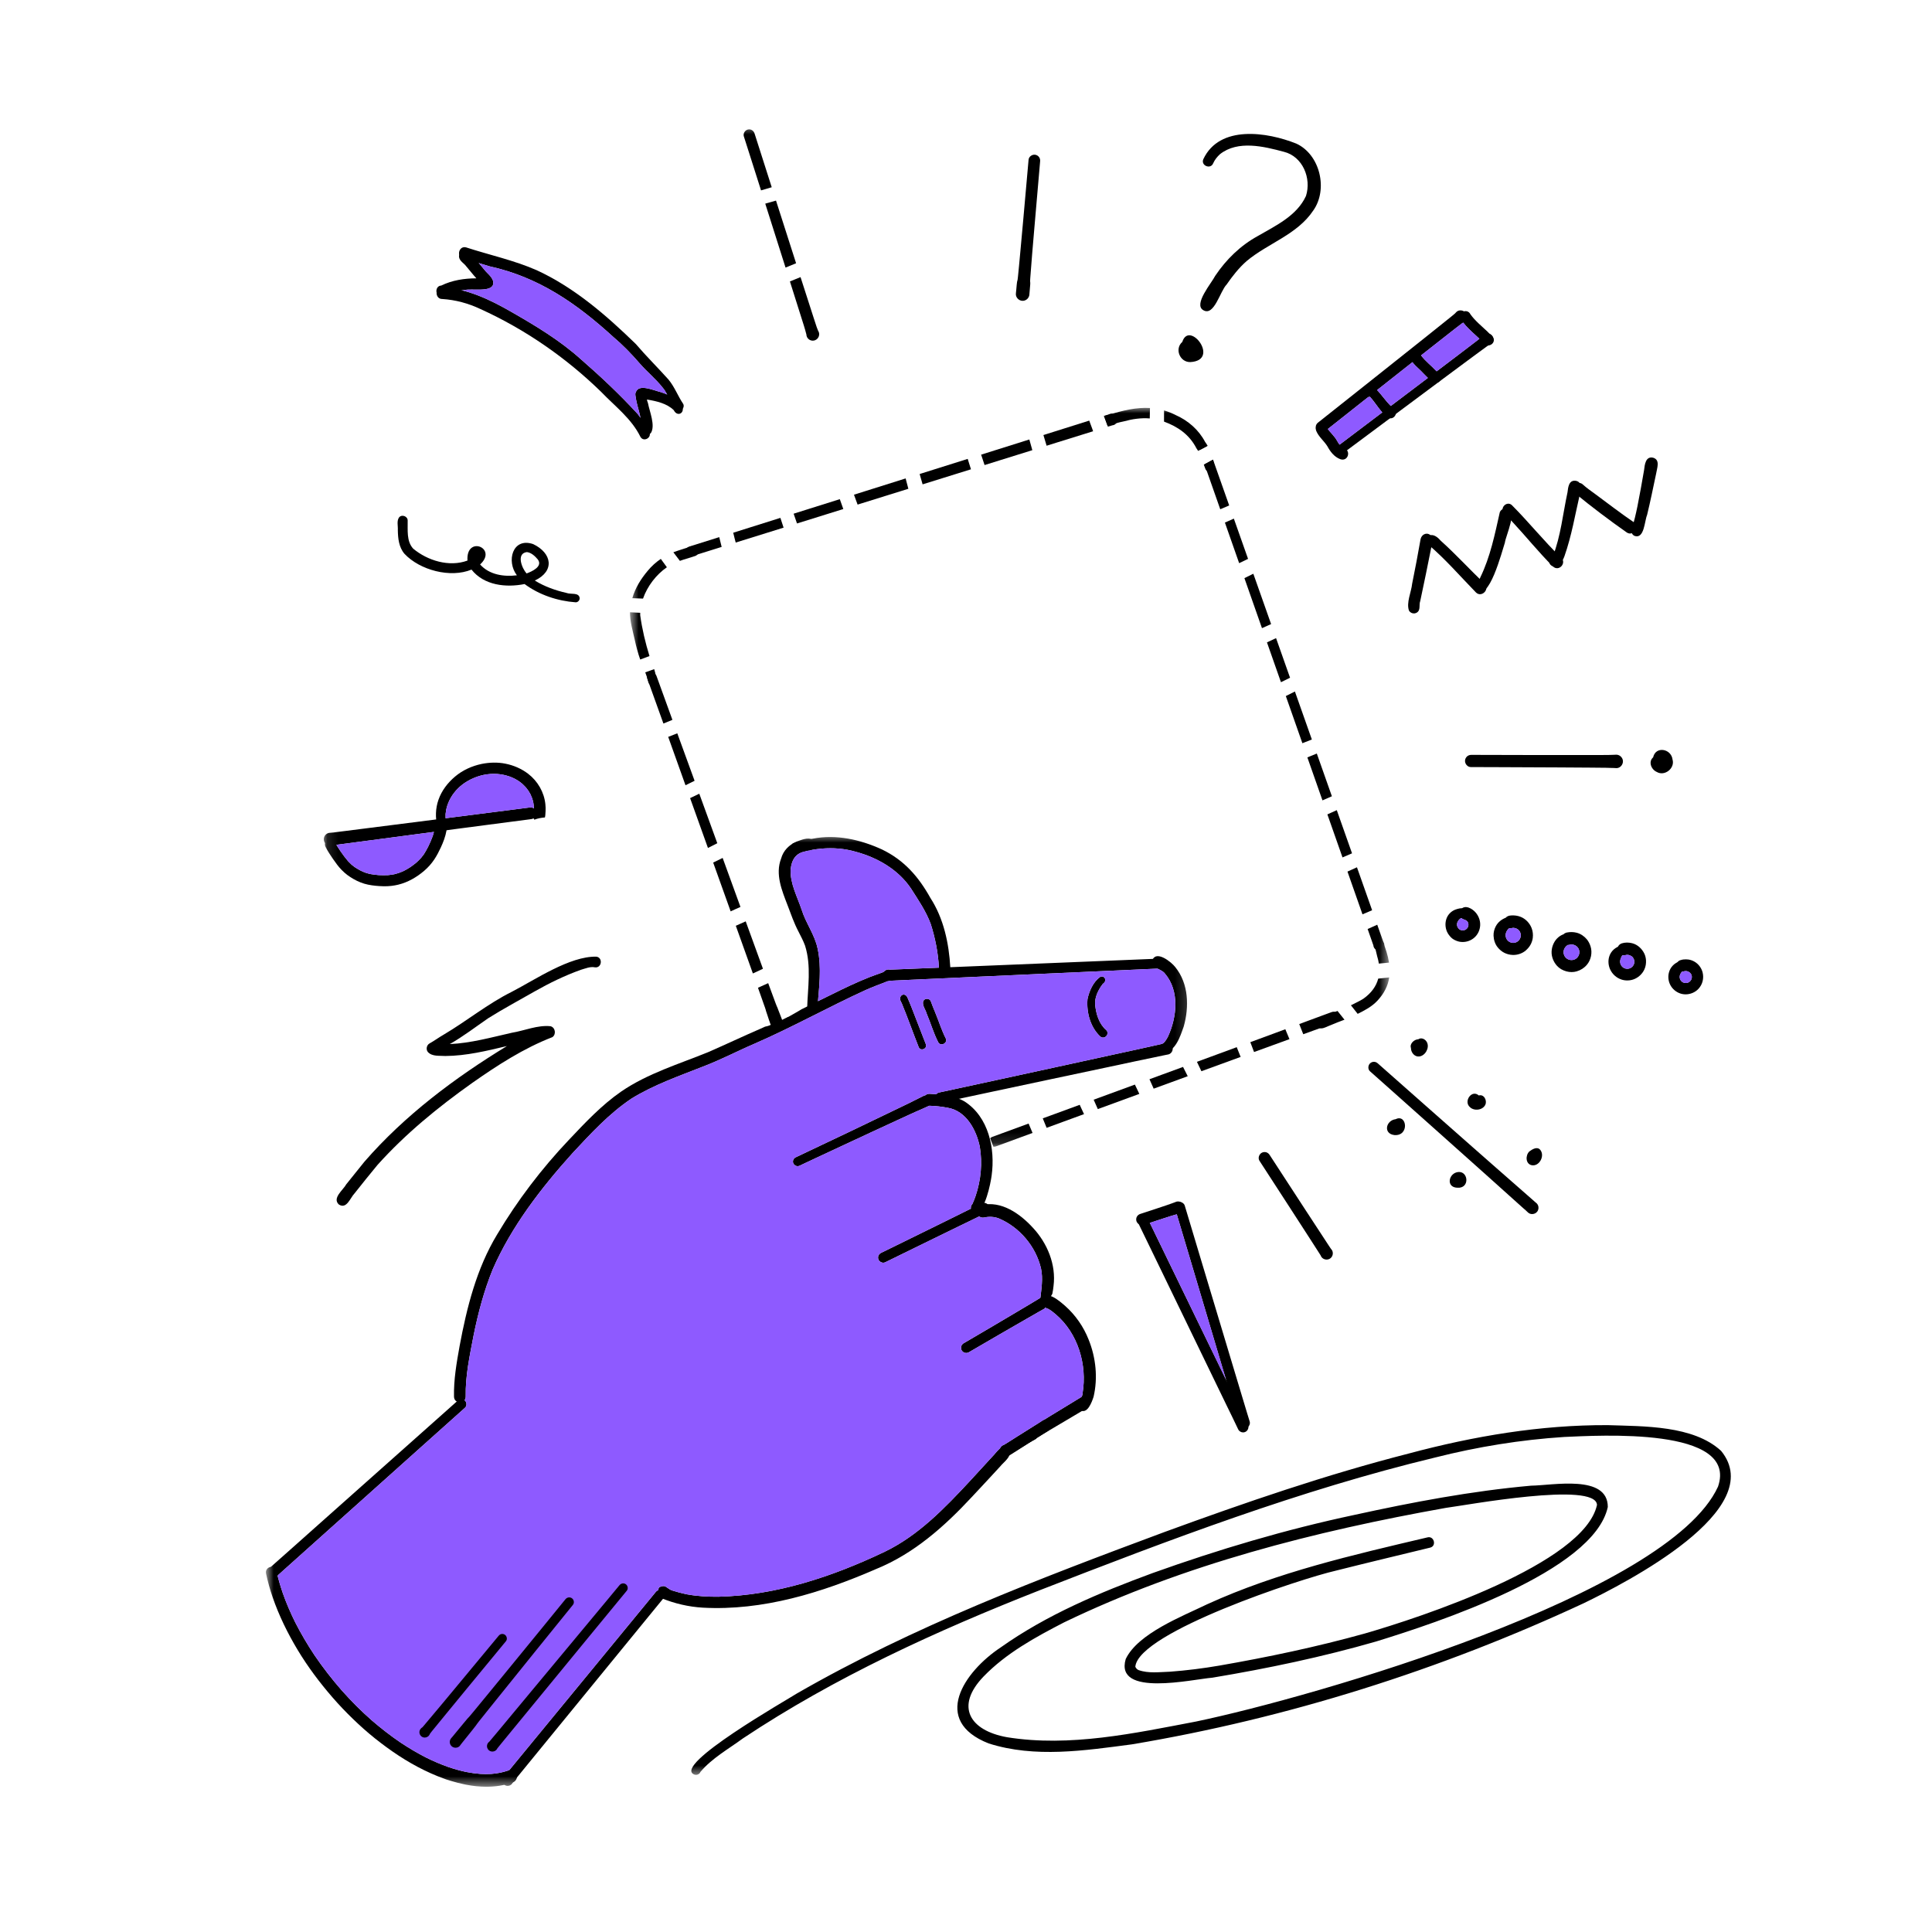 <svg width="180" height="180" viewBox="0 0 180 180" fill="none" xmlns="http://www.w3.org/2000/svg">
<g clip-path="url(#clip0_417_85013)">
<mask id="mask0_417_85013" style="mask-type:luminance" maskUnits="userSpaceOnUse" x="24" y="77" width="87" height="90">
<path d="M24.739 77.682H110.83V166.488H24.739V77.682Z" fill="white"/>
</mask>
<g mask="url(#mask0_417_85013)">
<path d="M46.99 166.281C46.79 166.127 46.733 165.84 46.861 165.621C46.893 165.567 46.936 165.519 46.986 165.48C47.227 165.2 47.457 164.91 47.692 164.625C47.975 164.282 48.258 163.939 48.539 163.595C49.155 162.845 49.772 162.096 50.387 161.347C51.55 159.931 52.715 158.517 53.879 157.101C55.083 155.636 56.286 154.17 57.491 152.706C58.697 151.24 59.903 149.774 61.107 148.306C61.267 148.111 61.552 148.064 61.757 148.222C61.952 148.373 62 148.676 61.84 148.872C60.627 150.351 59.419 151.833 58.208 153.314C57.005 154.785 55.801 156.257 54.599 157.729C53.395 159.202 52.191 160.675 50.987 162.148C50.41 162.854 49.833 163.56 49.256 164.266C48.967 164.62 48.677 164.975 48.387 165.33C48.248 165.5 48.109 165.671 47.971 165.841C47.901 165.927 47.827 166.011 47.759 166.1C47.745 166.131 47.726 166.161 47.705 166.189C47.605 166.318 47.452 166.386 47.299 166.386C47.19 166.386 47.081 166.352 46.99 166.281Z" fill="black"/>
<path d="M25.105 146.823C24.955 146.673 24.909 146.442 24.992 146.246C25.039 146.134 25.127 146.04 25.235 145.983L25.278 145.945C26.653 144.733 28.019 143.51 29.389 142.291C30.806 141.031 32.222 139.769 33.64 138.508C35.028 137.274 36.416 136.039 37.805 134.804C39.173 133.587 40.543 132.37 41.91 131.151C42.157 130.93 42.404 130.71 42.651 130.489C42.746 130.404 42.856 130.351 42.986 130.351C43.111 130.351 43.232 130.401 43.321 130.489C43.495 130.664 43.513 130.987 43.321 131.159C41.906 132.421 40.494 133.686 39.082 134.951C37.691 136.197 36.299 137.443 34.907 138.69C33.489 139.959 32.071 141.228 30.654 142.497C29.275 143.731 27.895 144.964 26.518 146.201C26.391 146.315 26.263 146.429 26.136 146.544C26.064 146.609 25.988 146.671 25.918 146.739C25.86 146.826 25.775 146.897 25.681 146.936C25.616 146.963 25.548 146.977 25.479 146.977C25.341 146.977 25.205 146.923 25.105 146.823Z" fill="black"/>
<path d="M43.439 166.278C43.389 166.268 43.339 166.258 43.306 166.252C43.295 166.25 43.285 166.247 43.275 166.245L43.263 166.243C42.84 166.155 42.424 166.047 42.01 165.922C41.917 165.894 41.825 165.864 41.732 165.834C41.63 165.801 41.517 165.772 41.416 165.726C41.392 165.717 41.369 165.709 41.345 165.7C41.143 165.628 40.943 165.553 40.745 165.473C40.335 165.308 39.933 165.125 39.535 164.932C37.886 164.131 36.361 163.101 34.931 161.959C34.211 161.384 33.522 160.767 32.86 160.126C32.209 159.496 31.582 158.838 30.988 158.154C29.787 156.77 28.681 155.299 27.736 153.728C26.801 152.172 25.997 150.537 25.405 148.82C25.157 148.1 24.952 147.368 24.79 146.624C24.761 146.491 24.77 146.358 24.84 146.238C24.906 146.126 25.015 146.042 25.14 146.007C25.392 145.938 25.698 146.09 25.757 146.357C25.907 147.047 26.106 147.724 26.334 148.392C26.665 149.338 27.062 150.257 27.507 151.155C28.044 152.209 28.645 153.224 29.299 154.21C30.084 155.364 30.939 156.464 31.859 157.514C32.297 158.002 32.745 158.48 33.207 158.945C33.672 159.411 34.156 159.857 34.649 160.293C35.505 161.032 36.396 161.723 37.333 162.358C38.099 162.866 38.89 163.334 39.709 163.753C40.384 164.087 41.076 164.383 41.786 164.634C42.325 164.817 42.87 164.971 43.427 165.089C43.864 165.175 44.303 165.236 44.747 165.27C45.087 165.291 45.426 165.294 45.766 165.273C46.044 165.252 46.32 165.214 46.594 165.161C46.827 165.111 47.057 165.051 47.283 164.975C47.292 164.972 47.302 164.968 47.311 164.964C47.319 164.96 47.326 164.956 47.334 164.953C47.631 164.816 47.996 164.978 48.12 165.272C48.258 165.597 48.073 165.994 47.727 166.084C47.721 166.085 47.714 166.087 47.708 166.088L47.695 166.091C46.929 166.353 46.122 166.466 45.313 166.466C44.683 166.466 44.052 166.398 43.439 166.278Z" fill="black"/>
<path d="M61.428 147.951C61.582 147.753 61.885 147.708 62.083 147.867C62.23 147.973 62.38 148.074 62.533 148.168C62.398 148.347 62.268 148.529 62.147 148.716C62.092 148.8 62.039 148.885 61.989 148.972C61.521 148.676 61.149 148.314 61.428 147.951Z" fill="black"/>
<path d="M93.658 135.173C93.541 135.16 93.424 135.147 93.307 135.136C93.544 134.613 94.294 134.772 94.398 135.249C94.151 135.226 93.904 135.2 93.658 135.173Z" fill="black"/>
<path d="M93.657 135.173C93.484 135.153 93.31 135.135 93.136 135.12C93.144 134.888 93.312 134.677 93.547 134.606C93.93 134.388 94.29 134.134 94.666 133.904C96.833 132.521 99.04 131.203 101.232 129.859C101.267 130.071 101.293 130.282 101.312 130.496C101.32 130.717 101.321 130.936 101.316 131.155C100.836 131.441 100.354 131.724 99.875 132.011C98.47 132.836 97.068 133.666 95.688 134.532C95.383 134.72 95.079 134.907 94.776 135.097C94.7 135.142 94.614 135.199 94.523 135.26C94.234 135.235 93.946 135.205 93.657 135.173Z" fill="black"/>
<path d="M97.509 120.632C97.665 120.614 97.822 120.617 97.979 120.636C97.967 120.651 97.956 120.666 97.945 120.682C97.766 120.928 97.609 121.185 97.49 121.466C97.45 121.562 97.414 121.659 97.381 121.757C96.861 121.584 96.902 120.689 97.509 120.632Z" fill="black"/>
<path d="M89.6 125.816C89.467 125.588 89.546 125.286 89.774 125.152C91.407 124.198 93.038 123.238 94.664 122.272C95.117 122.003 95.57 121.733 96.022 121.463C96.242 121.331 96.462 121.199 96.682 121.066C96.875 120.948 97.072 120.835 97.262 120.711C97.367 120.604 97.505 120.538 97.664 120.538C97.778 120.538 97.887 120.573 97.979 120.635C97.967 120.651 97.956 120.666 97.944 120.682C97.765 120.928 97.608 121.185 97.49 121.466C97.429 121.611 97.377 121.759 97.332 121.91C97.14 122.018 96.948 122.127 96.756 122.235C96.378 122.45 96.002 122.667 95.626 122.883C94.817 123.348 94.009 123.814 93.202 124.28C92.22 124.847 91.241 125.418 90.263 125.99C90.188 126.034 90.105 126.054 90.022 126.054C89.855 126.054 89.689 125.968 89.6 125.816Z" fill="black"/>
<path d="M96.905 121.128C97.013 120.149 97.198 119.153 96.987 118.173C96.505 116.121 94.986 114.327 93.043 113.512C92.601 113.346 92.124 113.331 91.666 113.438C90.956 113.548 90.729 112.462 91.429 112.281C93.282 111.827 95.044 113.083 96.235 114.389C97.579 115.828 98.409 117.83 98.155 119.813C98.137 120.048 98.088 120.307 98.039 120.558C98.006 120.599 97.975 120.64 97.944 120.682C97.765 120.928 97.608 121.185 97.49 121.466C97.466 121.524 97.443 121.582 97.421 121.641C97.154 121.633 96.888 121.426 96.905 121.128Z" fill="black"/>
<path d="M81.845 117.351C81.795 117.232 81.795 117.096 81.845 116.978C81.895 116.859 81.986 116.778 82.1 116.723C83.796 115.891 85.493 115.059 87.188 114.224C88.469 113.593 89.75 112.964 91.01 112.334C91.019 112.329 91.029 112.324 91.038 112.319C91.04 112.319 91.041 112.318 91.042 112.318C91.043 112.317 91.044 112.317 91.045 112.316L91.046 112.315C91.064 112.307 91.081 112.298 91.081 112.298C91.191 112.243 91.302 112.188 91.41 112.129C91.652 111.998 91.959 112.067 92.102 112.311C92.256 112.573 92.136 112.91 91.862 113.032C91.477 113.202 91.101 113.393 90.723 113.576C90.315 113.773 89.909 113.97 89.502 114.168C88.687 114.564 87.873 114.962 87.059 115.36C85.53 116.107 84.001 116.856 82.472 117.605C82.415 117.634 82.354 117.646 82.293 117.646C82.105 117.646 81.918 117.524 81.845 117.351Z" fill="black"/>
<path d="M90.453 112.578C90.432 112.432 90.489 112.284 90.592 112.181C90.712 111.931 90.808 111.668 90.9 111.407C91.394 109.944 91.54 108.356 91.286 106.831C90.959 105.266 90.028 103.515 88.317 103.212C87.749 103.104 87.171 103.034 86.592 103.02C85.868 103.013 85.864 101.911 86.592 101.907C87.704 101.965 88.881 102.051 89.864 102.62C92.116 104.067 92.735 107.022 92.388 109.527C92.287 110.294 91.776 112.788 90.969 112.97C90.727 113.017 90.485 112.818 90.453 112.578ZM90.68 112.12C90.725 112.095 90.773 112.078 90.825 112.066C90.811 112.069 90.798 112.072 90.786 112.074C90.786 112.074 90.786 112.074 90.787 112.074C90.749 112.086 90.714 112.1 90.68 112.12Z" fill="black"/>
<path d="M73.915 108.393C73.818 108.175 73.921 107.924 74.133 107.825C75.824 107.027 77.514 106.226 79.2 105.418C80.851 104.627 82.501 103.833 84.15 103.038C84.525 102.858 84.9 102.679 85.21 102.516C85.447 102.391 85.69 102.279 85.929 102.158C85.969 102.137 86.008 102.116 86.049 102.097C86.311 101.975 86.632 102.105 86.748 102.365C86.868 102.633 86.74 102.94 86.48 103.064C86.437 103.084 86.395 103.103 86.35 103.12C86.124 103.211 85.911 103.334 85.726 103.402C85.614 103.445 85.504 103.496 85.393 103.545C85.198 103.631 85.004 103.719 84.811 103.808C84.409 103.992 84.007 104.178 83.605 104.363C82.78 104.742 81.957 105.123 81.133 105.505C79.439 106.291 77.746 107.08 76.055 107.872C75.531 108.118 75.007 108.364 74.483 108.611C74.429 108.637 74.371 108.649 74.313 108.649C74.147 108.649 73.984 108.549 73.915 108.393Z" fill="black"/>
<path d="M87.365 102.67C87.257 102.607 87.176 102.502 87.143 102.382C87.077 102.14 87.223 101.844 87.48 101.789C89.289 101.4 91.097 101.007 92.905 100.615C94.711 100.223 96.517 99.83 98.323 99.436C100.131 99.042 101.938 98.647 103.746 98.252C105.312 97.909 106.882 97.578 108.445 97.218C108.486 97.209 108.531 97.202 108.572 97.189C108.854 97.097 109.165 97.292 109.241 97.568C109.325 97.875 109.113 98.215 108.79 98.251C108.725 98.259 108.659 98.277 108.594 98.289C108.496 98.308 108.398 98.329 108.37 98.335C106.649 98.688 104.932 99.06 103.214 99.424C101.434 99.8 99.655 100.177 97.875 100.555C96.059 100.94 94.243 101.326 92.428 101.714C90.864 102.049 89.299 102.382 87.736 102.718C87.692 102.728 87.647 102.733 87.604 102.733C87.521 102.733 87.441 102.714 87.365 102.67Z" fill="black"/>
<path d="M108.371 98.102C107.996 98.071 107.861 97.537 108.164 97.323C108.489 97.182 108.666 96.868 108.824 96.565C109.654 94.755 109.909 92.333 108.544 90.717C108.206 90.226 107.095 90.205 107.379 89.412C107.773 88.537 109.14 89.636 109.496 90.1C110.749 91.638 110.808 93.805 110.283 95.644C109.95 96.583 109.524 97.981 108.371 98.102ZM108.324 97.247C108.377 97.234 108.432 97.231 108.49 97.236C108.49 97.236 108.49 97.236 108.491 97.236C108.435 97.23 108.378 97.232 108.324 97.247Z" fill="black"/>
<path d="M82.498 91.331C82.356 91.248 82.257 91.1 82.235 90.937C82.184 90.561 82.537 90.251 82.901 90.338C83.055 90.338 83.21 90.328 83.364 90.322C83.573 90.314 83.783 90.305 83.993 90.297C84.459 90.278 84.924 90.259 85.39 90.24C86.286 90.203 87.182 90.167 88.079 90.131C89.934 90.056 91.79 89.98 93.645 89.903C95.481 89.829 97.316 89.753 99.151 89.677C101.005 89.602 102.858 89.525 104.712 89.449C105.809 89.404 106.905 89.36 108.002 89.313C108.254 89.302 108.465 89.531 108.465 89.775C108.465 90.035 108.254 90.227 108.002 90.237C106.131 90.319 104.261 90.406 102.391 90.49C100.552 90.573 98.713 90.656 96.874 90.739C95.018 90.824 93.162 90.907 91.306 90.991C89.452 91.075 87.597 91.16 85.743 91.245C85.269 91.267 84.794 91.288 84.32 91.31C83.864 91.331 83.408 91.347 82.952 91.375C82.948 91.376 82.944 91.376 82.94 91.376C82.882 91.394 82.823 91.403 82.764 91.403C82.673 91.403 82.582 91.38 82.498 91.331Z" fill="black"/>
<path d="M42.298 130.116C42.266 128.54 42.538 126.976 42.816 125.43C43.487 121.825 44.4 118.18 46.316 115.015C48.207 111.839 50.458 108.883 53 106.201C54.522 104.591 56.051 102.958 57.881 101.692C60.347 100.003 63.259 99.136 66.004 98.015C67.631 97.306 69.236 96.542 70.866 95.838C71.003 95.776 71.139 95.714 71.276 95.652C71.356 95.639 71.436 95.619 71.51 95.597C71.675 95.549 71.836 95.491 71.996 95.428C72.262 95.323 72.522 95.196 72.781 95.074C73.324 94.819 73.846 94.527 74.362 94.221C74.469 94.158 74.575 94.094 74.68 94.03C75.914 93.424 77.143 92.81 78.379 92.209C79.532 91.654 80.701 91.124 81.912 90.705C82.399 90.582 83.168 90.018 83.44 90.698C83.569 91.283 82.853 91.317 82.475 91.507C81.858 91.743 81.239 91.977 80.635 92.246C77.154 93.837 73.807 95.713 70.294 97.24C68.69 97.925 67.146 98.746 65.513 99.364C63.249 100.259 60.917 101.069 58.836 102.351C56.739 103.753 55.025 105.628 53.315 107.463C50.404 110.699 47.65 114.262 45.901 118.273C45.096 120.252 44.547 122.326 44.123 124.417C43.763 126.295 43.349 128.196 43.39 130.116C43.395 130.465 43.115 130.65 42.838 130.65C42.571 130.65 42.305 130.478 42.298 130.116Z" fill="black"/>
<path d="M71.596 96.214C71.388 95.934 71.548 95.713 71.748 95.521C71.832 95.492 71.914 95.461 71.996 95.428C72.263 95.323 72.522 95.196 72.782 95.074C73.004 94.969 73.223 94.859 73.439 94.743C73.206 95.219 72.554 96.377 71.955 96.377C71.832 96.377 71.711 96.329 71.596 96.214Z" fill="black"/>
<path d="M87.477 90.141C87.403 88.768 87.134 87.402 86.717 86.093C86.283 84.907 85.558 83.855 84.885 82.796C83.714 81.04 81.793 79.924 79.788 79.374C77.67 78.738 75.381 79.023 73.349 79.859C73.389 79.721 73.434 79.585 73.479 79.449C73.547 79.273 73.615 79.1 73.691 78.928C73.743 78.811 73.798 78.696 73.854 78.581C74.463 78.388 75.086 78.241 75.717 78.139C77.91 77.704 80.161 78.225 82.166 79.139C84.244 80.144 85.575 81.674 86.682 83.659C87.925 85.578 88.409 87.885 88.539 90.141C88.534 90.487 88.27 90.662 88.007 90.662C87.745 90.662 87.483 90.489 87.477 90.141Z" fill="black"/>
<path d="M100.629 131.373C100.122 130.929 100.853 130.339 100.861 129.809C101.304 127.145 100.431 124.202 98.337 122.435C98.116 122.243 97.884 122.061 97.624 121.927C97.263 121.821 96.889 121.543 97.016 121.119C97.466 120.068 98.721 121.23 99.24 121.67C100.206 122.531 100.954 123.608 101.427 124.812C102.099 126.479 102.299 128.379 101.886 130.135C101.728 130.625 101.302 131.809 100.629 131.373Z" fill="black"/>
<path d="M61.348 148.054C61.348 147.935 61.448 147.835 61.567 147.835C61.687 147.835 61.787 147.935 61.787 148.054C61.787 148.174 61.687 148.274 61.567 148.274C61.448 148.274 61.348 148.174 61.348 148.054Z" fill="black"/>
<path d="M65.483 149.782C64.16 149.706 62.855 149.4 61.629 148.901C61.373 148.798 61.253 148.488 61.359 148.237C61.562 147.777 62.044 147.954 62.397 148.106C62.919 148.282 63.451 148.425 63.99 148.538C64.955 148.719 65.938 148.771 66.918 148.764C72.341 148.639 77.571 146.886 82.424 144.574C85.575 143.054 88.031 140.493 90.382 137.964C91.081 137.205 91.781 136.447 92.477 135.683C92.851 135.323 93.247 134.542 93.847 134.967C94.507 135.57 93.528 136.178 93.169 136.643C92.291 137.593 91.415 138.546 90.528 139.487C87.982 142.224 85.131 144.761 81.626 146.181C76.561 148.386 71.063 150.09 65.483 149.782Z" fill="black"/>
<path d="M93.184 135.716C92.634 135.202 93.465 134.774 93.846 134.511C94.555 134.062 95.27 133.619 96.019 133.238C96.4 133.053 96.837 133.499 96.658 133.877C96.586 134.061 96.403 134.137 96.237 134.215C95.931 134.37 95.628 134.534 95.329 134.703C94.926 134.931 94.524 135.163 94.187 135.386C93.879 135.561 93.559 136.005 93.184 135.716Z" fill="black"/>
<path d="M93.153 135.678C92.581 135.113 93.556 134.65 93.964 134.381C94.296 134.173 94.625 133.96 94.961 133.759C95.596 133.379 96.232 133 96.868 132.621C97.086 132.491 97.379 132.571 97.507 132.789C97.638 133.012 97.556 133.294 97.339 133.428C96.805 133.757 96.263 134.072 95.721 134.387C95.14 134.726 94.567 135.078 93.998 135.438C93.727 135.635 93.509 135.931 93.153 135.678Z" fill="black"/>
<path d="M92.939 135.579C92.845 135.357 92.964 135.115 93.177 135.02C93.569 134.739 93.971 134.474 94.377 134.214C95.32 133.62 96.229 132.975 97.145 132.341C97.652 132.038 98.156 132.781 97.686 133.142C97.525 133.266 97.355 133.374 97.186 133.486C96.301 134.083 95.394 134.646 94.478 135.193C94.041 135.374 93.291 136.25 92.939 135.579Z" fill="black"/>
<path d="M93.284 135.667C93.018 135.399 93.192 135.025 93.492 134.886C94.48 134.219 95.402 133.619 96.347 132.97C96.591 132.795 96.836 132.618 97.09 132.457C97.662 132.128 98.171 132.983 97.601 133.331C96.636 133.947 95.669 134.562 94.706 135.181C94.457 135.336 94.21 135.492 93.964 135.651C93.768 135.812 93.478 135.863 93.284 135.667Z" fill="black"/>
<path d="M102.488 96.548C101.579 95.684 101.218 94.321 101.319 93.096C101.477 92.326 101.842 91.506 102.484 91.026C102.944 90.825 103.174 91.404 102.752 91.658C102.331 92.212 101.976 92.9 102.033 93.615C102.121 94.474 102.388 95.39 103.065 95.971C103.439 96.346 102.871 96.92 102.488 96.548Z" fill="black"/>
<path d="M85.591 97.555C85.052 96.189 84.565 94.802 84.003 93.445C83.561 92.778 84.276 92.376 84.535 92.919C84.674 93.224 84.797 93.534 84.922 93.845C85.377 94.984 85.798 96.136 86.254 97.275C86.434 97.702 85.77 97.988 85.591 97.555Z" fill="black"/>
<path d="M87.415 97.106C86.971 96.245 86.707 95.304 86.328 94.414C86.228 94.039 85.87 93.639 86.032 93.246C86.187 92.957 86.668 93.014 86.741 93.339C86.841 93.644 86.976 93.936 87.093 94.234C87.444 95.07 87.705 95.945 88.118 96.754C88.318 97.186 87.643 97.527 87.415 97.106Z" fill="black"/>
<path d="M75.199 93.972C75.256 92.027 75.605 90.01 75.008 88.111C74.842 87.653 74.61 87.224 74.391 86.79C73.98 86.009 73.692 85.175 73.38 84.352C72.853 82.98 72.207 81.452 72.774 79.991C72.973 79.251 73.524 78.706 74.215 78.407C74.639 78.266 75.289 77.968 75.696 78.237C76.134 78.57 75.841 79.257 75.311 79.243C74.232 79.414 73.786 79.937 73.659 81.008C73.608 82.329 74.279 83.537 74.689 84.76C75.076 86.013 75.913 87.088 76.176 88.38C76.571 90.192 76.302 92.064 76.158 93.889C76.178 94.488 75.28 94.567 75.199 93.972Z" fill="black"/>
<path d="M85.591 97.555C85.77 97.988 86.434 97.702 86.254 97.275C85.798 96.136 85.377 94.984 84.922 93.845C84.797 93.535 84.674 93.224 84.535 92.919C84.276 92.376 83.561 92.778 84.003 93.445C84.565 94.802 85.052 96.189 85.591 97.555ZM87.415 97.106C87.643 97.527 88.318 97.186 88.118 96.754C87.705 95.945 87.444 95.07 87.093 94.234C86.976 93.936 86.841 93.644 86.74 93.339C86.668 93.014 86.186 92.957 86.031 93.246C85.87 93.639 86.228 94.039 86.328 94.414C86.707 95.304 86.971 96.245 87.415 97.106ZM102.488 96.548C102.871 96.92 103.439 96.346 103.065 95.971C102.388 95.39 102.121 94.474 102.033 93.615C101.976 92.9 102.33 92.212 102.752 91.658C103.173 91.404 102.943 90.825 102.484 91.026C101.842 91.506 101.477 92.326 101.319 93.096C101.218 94.321 101.579 95.684 102.488 96.548ZM108.544 90.717C109.909 92.332 109.654 94.755 108.823 96.564C108.688 96.824 108.539 97.093 108.293 97.252C106.78 97.599 105.262 97.92 103.746 98.252C101.938 98.647 100.13 99.041 98.323 99.436C96.517 99.83 94.711 100.223 92.905 100.615C91.097 101.007 89.288 101.4 87.48 101.789C87.379 101.81 87.295 101.869 87.234 101.947C87.019 101.931 86.804 101.918 86.591 101.907C86.427 101.908 86.301 101.965 86.211 102.052C86.156 102.057 86.101 102.072 86.049 102.096C86.008 102.116 85.968 102.136 85.928 102.158C85.69 102.279 85.447 102.39 85.21 102.515C84.9 102.678 84.525 102.857 84.15 103.038C82.5 103.833 80.851 104.627 79.2 105.418C77.513 106.225 75.823 107.027 74.132 107.824C73.92 107.924 73.817 108.175 73.914 108.392C73.984 108.549 74.147 108.648 74.312 108.648C74.37 108.648 74.428 108.636 74.483 108.61C75.006 108.364 75.53 108.117 76.055 107.872C77.746 107.079 79.438 106.29 81.132 105.505C81.956 105.123 82.78 104.741 83.604 104.362C84.006 104.177 84.408 103.992 84.81 103.807C85.004 103.718 85.198 103.63 85.393 103.544C85.503 103.495 85.613 103.444 85.726 103.401C85.91 103.333 86.123 103.211 86.35 103.119C86.394 103.103 86.436 103.084 86.48 103.063C86.507 103.051 86.532 103.036 86.556 103.019C86.567 103.02 86.579 103.021 86.592 103.021C87.171 103.034 87.748 103.105 88.317 103.212C90.028 103.515 90.959 105.266 91.285 106.832C91.539 108.356 91.394 109.944 90.9 111.407C90.807 111.668 90.712 111.932 90.592 112.182C90.488 112.284 90.432 112.432 90.453 112.579C90.454 112.589 90.456 112.599 90.458 112.609C89.377 113.147 88.282 113.685 87.188 114.224C85.493 115.058 83.796 115.891 82.1 116.723C81.986 116.778 81.895 116.859 81.844 116.978C81.795 117.096 81.795 117.232 81.844 117.35C81.918 117.524 82.105 117.646 82.292 117.646C82.354 117.646 82.415 117.633 82.472 117.605C84.001 116.856 85.529 116.107 87.059 115.359C87.873 114.962 88.687 114.564 89.501 114.168C89.909 113.97 90.315 113.772 90.722 113.576C90.892 113.494 91.061 113.411 91.23 113.328C91.34 113.418 91.488 113.465 91.666 113.438C92.124 113.331 92.6 113.346 93.042 113.512C94.985 114.327 96.505 116.121 96.987 118.173C97.183 119.082 97.037 120.006 96.929 120.917C96.846 120.967 96.764 121.016 96.682 121.065C96.462 121.198 96.242 121.331 96.022 121.463C95.57 121.733 95.116 122.002 94.663 122.271C93.037 123.238 91.407 124.198 89.774 125.152C89.546 125.285 89.467 125.588 89.6 125.815C89.689 125.968 89.854 126.054 90.022 126.054C90.105 126.054 90.188 126.033 90.263 125.989C91.241 125.417 92.22 124.847 93.201 124.28C94.009 123.814 94.816 123.347 95.625 122.883C96.002 122.666 96.378 122.45 96.756 122.235C96.948 122.127 97.139 122.018 97.332 121.91C97.341 121.878 97.35 121.847 97.361 121.817C97.444 121.864 97.534 121.901 97.624 121.927C97.884 122.061 98.116 122.243 98.337 122.434C100.431 124.202 101.303 127.145 100.861 129.809C100.859 129.915 100.829 130.024 100.785 130.133C99.602 130.856 98.416 131.573 97.236 132.298C97.206 132.309 97.176 132.323 97.146 132.342C97.092 132.379 97.038 132.416 96.984 132.453C96.208 132.931 95.434 133.414 94.665 133.904C94.29 134.134 93.93 134.388 93.547 134.606C93.379 134.657 93.246 134.778 93.18 134.928C93.158 134.951 93.137 134.974 93.117 134.998C92.88 135.183 92.675 135.492 92.476 135.683C91.781 136.446 91.081 137.205 90.381 137.964C88.031 140.493 85.575 143.054 82.424 144.574C77.571 146.886 72.341 148.639 66.918 148.764C65.938 148.77 64.954 148.718 63.99 148.538C63.477 148.43 62.971 148.296 62.474 148.131C62.341 148.048 62.21 147.96 62.082 147.866C61.932 147.746 61.721 147.743 61.562 147.835C61.444 147.838 61.348 147.937 61.348 148.054C61.348 148.067 61.349 148.079 61.351 148.091C61.345 148.111 61.34 148.13 61.337 148.149C61.249 148.176 61.169 148.23 61.107 148.305C59.903 149.774 58.697 151.24 57.49 152.706C56.285 154.17 55.082 155.636 53.878 157.101C52.715 158.516 51.55 159.931 50.387 161.347C49.771 162.096 49.155 162.845 48.539 163.594C48.257 163.938 47.974 164.281 47.691 164.624C47.612 164.72 47.534 164.817 47.455 164.914C47.414 164.922 47.374 164.935 47.334 164.953C47.326 164.956 47.318 164.96 47.311 164.964C47.301 164.968 47.292 164.971 47.283 164.975C47.057 165.051 46.827 165.111 46.594 165.16C46.32 165.214 46.044 165.251 45.766 165.273C45.426 165.294 45.087 165.291 44.747 165.27C44.303 165.236 43.864 165.174 43.427 165.089C42.87 164.971 42.325 164.816 41.786 164.634C41.075 164.383 40.384 164.087 39.709 163.752C38.889 163.334 38.099 162.866 37.332 162.358C36.396 161.722 35.505 161.032 34.648 160.293C34.156 159.857 33.672 159.411 33.207 158.945C32.744 158.48 32.296 158.002 31.858 157.514C30.938 156.464 30.084 155.364 29.298 154.21C28.645 153.224 28.043 152.209 27.507 151.155C27.062 150.257 26.665 149.338 26.334 148.392C26.156 147.871 25.995 147.343 25.862 146.808C25.883 146.787 25.901 146.764 25.918 146.739C25.988 146.671 26.064 146.609 26.136 146.544C26.263 146.429 26.39 146.315 26.518 146.2C27.895 144.964 29.275 143.731 30.653 142.497C32.071 141.228 33.489 139.959 34.907 138.69C36.299 137.443 37.691 136.197 39.082 134.95C40.493 133.685 41.906 132.421 43.32 131.159C43.513 130.987 43.495 130.664 43.32 130.489C43.307 130.476 43.293 130.464 43.279 130.453C43.349 130.367 43.392 130.254 43.39 130.116C43.349 128.195 43.763 126.294 44.123 124.417C44.547 122.325 45.096 120.252 45.901 118.273C47.65 114.262 50.404 110.699 53.315 107.462C55.025 105.628 56.739 103.753 58.836 102.351C60.917 101.068 63.25 100.259 65.513 99.364C67.146 98.746 68.69 97.925 70.294 97.24C73.807 95.712 77.154 93.837 80.635 92.246C81.239 91.976 81.858 91.743 82.475 91.507C82.553 91.468 82.647 91.435 82.743 91.402C82.75 91.403 82.757 91.403 82.764 91.403C82.822 91.403 82.881 91.394 82.939 91.377C82.944 91.376 82.948 91.376 82.952 91.376C83.407 91.347 83.864 91.331 84.32 91.31C84.794 91.288 85.269 91.267 85.743 91.246C87.597 91.161 89.452 91.075 91.306 90.992C93.162 90.907 95.018 90.824 96.874 90.74C98.713 90.656 100.552 90.573 102.391 90.49C104.211 90.408 106.03 90.323 107.85 90.244C108.109 90.381 108.399 90.505 108.544 90.717Z" fill="#8E5AFF"/>
<path d="M87.477 90.141C87.477 90.146 87.478 90.151 87.478 90.156C86.782 90.184 86.086 90.212 85.39 90.24C84.924 90.259 84.459 90.278 83.993 90.297C83.783 90.306 83.573 90.314 83.364 90.323C83.21 90.329 83.055 90.338 82.901 90.338C82.678 90.285 82.46 90.381 82.335 90.549C82.184 90.611 82.039 90.673 81.912 90.705C80.701 91.124 79.532 91.653 78.379 92.209C77.654 92.561 76.932 92.918 76.21 93.275C76.354 91.646 76.527 89.99 76.176 88.38C75.913 87.088 75.076 86.013 74.689 84.76C74.279 83.537 73.608 82.329 73.659 81.008C73.761 80.143 74.072 79.636 74.756 79.382C74.949 79.331 75.144 79.284 75.34 79.243C75.41 79.242 75.475 79.228 75.535 79.204C75.536 79.204 75.536 79.204 75.536 79.204C76.947 78.936 78.404 78.958 79.788 79.374C81.793 79.924 83.714 81.04 84.885 82.796C85.558 83.856 86.283 84.907 86.717 86.093C87.134 87.403 87.403 88.768 87.477 90.141Z" fill="#8E5AFF"/>
</g>
<mask id="mask1_417_85013" style="mask-type:luminance" maskUnits="userSpaceOnUse" x="58" y="37" width="72" height="70">
<path d="M58.667 37.914H129.451V106.856H58.667V37.914Z" fill="white"/>
</mask>
<g mask="url(#mask1_417_85013)">
<path d="M71.743 95.314C71.72 95.221 71.681 95.131 71.649 95.041C71.621 94.962 71.594 94.883 71.57 94.802C71.543 94.709 71.51 94.618 71.479 94.525C71.454 94.448 71.428 94.372 71.402 94.295C71.377 94.222 71.35 94.151 71.338 94.075C71.298 93.929 71.24 93.786 71.19 93.645C71.12 93.444 71.05 93.243 70.979 93.043C70.86 92.704 70.739 92.365 70.619 92.027C70.936 91.884 71.253 91.741 71.57 91.598C71.806 92.242 72.04 92.877 72.271 93.495C72.299 93.568 72.324 93.643 72.357 93.715C72.421 93.829 72.459 93.959 72.506 94.081C72.545 94.18 72.583 94.279 72.623 94.379C72.697 94.564 72.766 94.751 72.826 94.905C72.963 95.189 72.821 95.544 72.538 95.673C72.465 95.706 72.385 95.722 72.305 95.722C72.057 95.722 71.807 95.569 71.743 95.314Z" fill="black"/>
<path d="M69.621 89.233C69.265 88.24 68.909 87.246 68.554 86.252C68.859 86.111 69.167 85.974 69.476 85.841C69.926 87.078 70.376 88.315 70.826 89.552C70.911 89.787 70.997 90.023 71.082 90.257C70.77 90.403 70.457 90.549 70.144 90.695C69.97 90.207 69.796 89.721 69.621 89.233Z" fill="black"/>
<path d="M67.714 83.906C67.291 82.725 66.869 81.546 66.446 80.365C66.483 80.347 66.519 80.328 66.555 80.31C66.812 80.183 67.07 80.057 67.328 79.932C67.857 81.389 68.387 82.846 68.916 84.302C68.94 84.367 68.964 84.432 68.987 84.497C68.815 84.572 68.643 84.649 68.472 84.726C68.339 84.787 68.206 84.848 68.073 84.91C67.953 84.575 67.834 84.241 67.714 83.906Z" fill="black"/>
<path d="M65.808 78.583C65.303 77.175 64.8 75.767 64.295 74.359C64.577 74.225 64.857 74.091 65.138 73.954C65.142 73.952 65.147 73.95 65.151 73.948C65.71 75.486 66.269 77.023 66.829 78.561C66.537 78.706 66.247 78.853 65.958 79.003C65.908 78.863 65.858 78.723 65.808 78.583Z" fill="black"/>
<path d="M62.255 68.653C62.538 68.542 62.82 68.433 63.103 68.323C63.109 68.339 63.115 68.355 63.12 68.371C63.649 69.829 64.182 71.285 64.713 72.743C64.685 72.757 64.657 72.771 64.628 72.785C64.375 72.911 64.121 73.036 63.866 73.16C63.327 71.658 62.794 70.155 62.255 68.653Z" fill="black"/>
<path d="M60.312 63.243C60.23 63.014 60.385 62.753 60.609 62.685C60.85 62.612 61.084 62.753 61.166 62.982C61.658 64.345 62.153 65.706 62.647 67.068C62.368 67.182 62.088 67.296 61.809 67.41C61.31 66.021 60.813 64.631 60.312 63.243Z" fill="black"/>
<path d="M63.893 51.483C63.863 51.362 63.883 51.231 63.948 51.125C64.014 51.017 64.114 50.953 64.232 50.916C65.158 50.626 66.084 50.335 67.01 50.044C67.08 50.349 67.155 50.653 67.235 50.955C66.964 51.039 66.694 51.123 66.424 51.208C65.769 51.411 65.115 51.617 64.46 51.822C64.422 51.834 64.382 51.84 64.344 51.84C64.138 51.84 63.943 51.682 63.893 51.483Z" fill="black"/>
<path d="M68.43 50.111C68.39 49.952 68.351 49.793 68.314 49.633C68.802 49.479 69.289 49.326 69.776 49.172C70.753 48.864 71.73 48.556 72.707 48.249C72.808 48.552 72.907 48.855 73.005 49.159C72.601 49.285 72.197 49.411 71.793 49.537C70.71 49.874 69.627 50.211 68.544 50.548C68.505 50.403 68.467 50.257 68.43 50.111Z" fill="black"/>
<path d="M73.941 47.86C74.308 47.744 74.675 47.629 75.042 47.513C76.109 47.178 77.176 46.842 78.243 46.506C78.349 46.813 78.457 47.12 78.569 47.426C78.072 47.581 77.575 47.736 77.078 47.89C76.137 48.184 75.196 48.476 74.255 48.77C74.153 48.465 74.049 48.162 73.941 47.86Z" fill="black"/>
<path d="M79.861 46.905C79.76 46.634 79.661 46.362 79.563 46.09C79.884 45.989 80.205 45.888 80.525 45.787C81.809 45.383 83.092 44.978 84.376 44.574L84.376 44.574C84.462 44.895 84.545 45.218 84.629 45.539C83.947 45.752 83.266 45.964 82.584 46.176C81.689 46.455 80.795 46.733 79.9 47.012C79.887 46.976 79.874 46.941 79.861 46.905Z" fill="black"/>
<path d="M85.681 44.163C85.727 44.148 85.773 44.133 85.82 44.119C87.266 43.663 88.713 43.209 90.158 42.754C90.261 43.077 90.362 43.399 90.463 43.723C89.614 43.987 88.764 44.252 87.915 44.517C87.262 44.72 86.61 44.923 85.957 45.126C85.865 44.805 85.773 44.484 85.681 44.163Z" fill="black"/>
<path d="M91.41 42.359C92.906 41.886 94.403 41.416 95.9 40.946C95.911 40.986 95.923 41.026 95.935 41.067C96.019 41.358 96.1 41.649 96.18 41.941C95.191 42.25 94.202 42.558 93.213 42.866C92.719 43.02 92.225 43.174 91.73 43.328C91.624 43.004 91.518 42.681 91.41 42.359Z" fill="black"/>
<path d="M97.213 40.532C98.636 40.085 100.058 39.636 101.481 39.187C101.575 39.436 101.667 39.686 101.759 39.937C101.786 40.018 101.814 40.099 101.841 40.18C101.606 40.252 101.371 40.325 101.136 40.399C100.26 40.671 99.383 40.943 98.507 41.216C98.175 41.32 97.842 41.424 97.51 41.527C97.415 41.195 97.316 40.863 97.213 40.532Z" fill="black"/>
<path d="M102.853 38.752C102.962 38.718 103.07 38.683 103.177 38.649C103.224 38.634 103.271 38.62 103.317 38.603C103.597 38.442 103.969 38.587 104.086 38.882C104.212 39.2 103.996 39.598 103.642 39.625C103.5 39.664 103.359 39.706 103.219 39.749C103.101 39.415 102.979 39.083 102.853 38.752Z" fill="black"/>
<path d="M128.109 88.414C128.02 88.328 127.962 88.201 127.953 88.073C127.94 88.035 127.925 87.997 127.912 87.959C127.872 87.847 127.833 87.734 127.794 87.621C127.716 87.399 127.638 87.177 127.56 86.955C127.514 86.821 127.467 86.686 127.419 86.552C127.55 86.497 127.679 86.441 127.808 86.383C127.977 86.307 128.146 86.231 128.314 86.153C128.477 86.612 128.639 87.072 128.802 87.531C128.828 87.605 128.854 87.68 128.881 87.754C128.939 87.839 128.972 87.943 128.973 88.041C128.976 88.244 128.855 88.433 128.669 88.515C128.604 88.543 128.535 88.557 128.466 88.557C128.335 88.557 128.206 88.508 128.109 88.414Z" fill="black"/>
<path d="M126.118 82.848C125.926 82.3 125.734 81.752 125.541 81.204C125.836 81.07 126.13 80.937 126.425 80.803C126.568 81.207 126.711 81.612 126.853 82.016C127.181 82.946 127.509 83.875 127.837 84.804C127.54 84.935 127.241 85.063 126.94 85.186C126.666 84.407 126.392 83.627 126.118 82.848Z" fill="black"/>
<path d="M124.08 77.044C123.943 76.654 123.806 76.265 123.669 75.875C123.962 75.744 124.254 75.613 124.546 75.48C124.647 75.768 124.749 76.055 124.85 76.343C125.222 77.396 125.594 78.449 125.966 79.502C125.67 79.63 125.374 79.757 125.078 79.884C124.746 78.937 124.413 77.99 124.08 77.044Z" fill="black"/>
<path d="M122.057 71.284C121.973 71.044 121.888 70.804 121.804 70.564C122.098 70.446 122.392 70.327 122.685 70.206C122.743 70.372 122.802 70.538 122.86 70.704C123.27 71.864 123.68 73.025 124.089 74.186C123.797 74.315 123.504 74.443 123.211 74.569C122.826 73.474 122.442 72.379 122.057 71.284Z" fill="black"/>
<path d="M120.089 65.68C119.992 65.403 119.894 65.127 119.797 64.851C120.072 64.715 120.345 64.577 120.618 64.439C120.627 64.435 120.636 64.431 120.644 64.427C120.688 64.551 120.731 64.674 120.775 64.797C121.258 66.164 121.74 67.531 122.223 68.898C121.929 69.015 121.635 69.129 121.34 69.243C120.923 68.055 120.506 66.867 120.089 65.68Z" fill="black"/>
<path d="M118.057 59.897C118.052 59.881 118.046 59.865 118.04 59.848C118.323 59.716 118.605 59.585 118.888 59.454C119.323 60.684 119.757 61.914 120.191 63.144C120.176 63.151 120.161 63.158 120.146 63.166C120.111 63.183 120.077 63.199 120.043 63.217C120.043 63.217 120.044 63.217 120.044 63.217C120.044 63.216 120.045 63.216 120.045 63.216C120.045 63.216 120.044 63.216 120.044 63.217C120.043 63.217 120.043 63.217 120.043 63.217C120.038 63.219 120.034 63.222 120.029 63.224C120.023 63.227 120.017 63.23 120.011 63.233C120.017 63.23 120.023 63.227 120.029 63.224C120.033 63.222 120.036 63.221 120.04 63.219C120.035 63.221 120.031 63.223 120.027 63.226C120.006 63.236 119.984 63.246 119.963 63.257C119.974 63.251 119.986 63.245 119.998 63.239C120.002 63.237 120.007 63.235 120.011 63.233C120.007 63.235 120.002 63.237 119.998 63.239C119.995 63.241 119.993 63.242 119.99 63.243C119.981 63.248 119.973 63.252 119.964 63.256C119.757 63.357 119.55 63.458 119.343 63.558C118.914 62.338 118.486 61.118 118.057 59.897Z" fill="black"/>
<path d="M119.902 63.286C119.9 63.287 119.898 63.288 119.895 63.289C119.898 63.288 119.9 63.287 119.902 63.286Z" fill="black"/>
<path d="M116.05 54.18C116.013 54.074 115.976 53.969 115.939 53.863C116.215 53.726 116.492 53.59 116.77 53.454C116.778 53.476 116.785 53.498 116.793 53.52C117.339 55.061 117.882 56.603 118.426 58.145C118.142 58.272 117.859 58.398 117.575 58.524C117.067 57.076 116.558 55.628 116.05 54.18Z" fill="black"/>
<path d="M114.122 48.688C114.4 48.566 114.678 48.443 114.955 48.319C115.397 49.569 115.838 50.818 116.279 52.068C116.002 52.201 115.726 52.335 115.449 52.469C115.007 51.209 114.564 49.949 114.122 48.688Z" fill="black"/>
<path d="M112.218 43.26C112.483 43.115 112.749 42.971 113.014 42.825C113.515 44.248 114.018 45.67 114.521 47.092C114.511 47.096 114.501 47.1 114.491 47.105C114.223 47.22 113.955 47.334 113.688 47.447C113.198 46.051 112.709 44.655 112.218 43.26Z" fill="black"/>
<path d="M112.11 41.531C112.224 41.498 112.349 41.512 112.453 41.57C112.231 41.688 112.008 41.806 111.785 41.923C111.803 41.745 111.938 41.581 112.11 41.531Z" fill="black"/>
<path d="M92.546 106.83C92.448 106.572 92.352 106.313 92.255 106.055C92.302 105.997 92.363 105.95 92.436 105.924C93.568 105.509 94.7 105.094 95.832 104.679C95.954 104.972 96.076 105.264 96.201 105.555C95.703 105.738 95.205 105.92 94.706 106.103C94.073 106.335 93.439 106.567 92.806 106.799C92.743 106.822 92.678 106.835 92.614 106.835C92.591 106.835 92.569 106.833 92.546 106.83Z" fill="black"/>
<path d="M97.272 104.491C97.232 104.392 97.193 104.294 97.153 104.195C97.366 104.117 97.579 104.039 97.792 103.961C98.726 103.618 99.661 103.276 100.595 102.933C100.645 103.043 100.695 103.153 100.745 103.262C100.743 103.258 100.741 103.254 100.739 103.249C100.824 103.434 100.91 103.618 100.997 103.801C100.7 103.909 100.403 104.018 100.106 104.127C99.241 104.443 98.376 104.759 97.512 105.076C97.431 104.881 97.352 104.686 97.272 104.491Z" fill="black"/>
<path d="M101.894 102.457C102.307 102.306 102.72 102.154 103.134 102.003C104.001 101.685 104.868 101.367 105.736 101.049C105.83 101.243 105.923 101.438 106.015 101.634C106.059 101.728 106.104 101.823 106.148 101.917C105.836 102.031 105.524 102.145 105.212 102.259C104.235 102.617 103.258 102.974 102.281 103.331C102.15 103.041 102.021 102.75 101.894 102.457Z" fill="black"/>
<path d="M107.094 100.551C107.467 100.414 107.841 100.277 108.214 100.139C108.883 99.894 109.552 99.648 110.221 99.403C110.369 99.69 110.515 99.979 110.658 100.269C109.6 100.655 108.543 101.042 107.485 101.428C107.356 101.135 107.226 100.842 107.094 100.551Z" fill="black"/>
<path d="M111.515 98.927C112.195 98.677 112.876 98.427 113.556 98.177C114.112 97.972 114.668 97.767 115.224 97.563C115.32 97.801 115.415 98.038 115.51 98.276C115.536 98.341 115.562 98.406 115.588 98.47C114.369 98.914 113.15 99.358 111.932 99.803C111.795 99.51 111.656 99.218 111.515 98.927Z" fill="black"/>
<path d="M116.489 97.097C117.299 96.799 118.108 96.5 118.917 96.201C119.196 96.098 119.473 95.995 119.751 95.892C119.88 96.2 120.007 96.507 120.136 96.815C119.606 97.007 119.077 97.201 118.548 97.392C117.978 97.599 117.408 97.807 116.838 98.014C116.722 97.708 116.606 97.403 116.489 97.097Z" fill="black"/>
<path d="M121.289 96.021C121.209 95.817 121.129 95.613 121.048 95.409C121.715 95.16 122.383 94.912 123.052 94.667C123.385 94.545 123.719 94.422 124.052 94.299C124.185 94.25 124.324 94.243 124.456 94.299C124.579 94.351 124.679 94.451 124.731 94.575C124.837 94.824 124.721 95.157 124.456 95.254C123.444 95.62 122.437 95.999 121.422 96.357C121.378 96.245 121.333 96.133 121.289 96.021Z" fill="black"/>
<path d="M60.406 63.553C60.334 63.241 60.231 62.939 60.117 62.641C60.394 62.54 60.671 62.44 60.949 62.342C61.021 62.566 61.079 62.794 61.109 63.03C61.122 63.264 61.221 63.442 61.113 63.646C61.046 63.772 60.914 63.833 60.782 63.833C60.614 63.833 60.445 63.735 60.406 63.553Z" fill="black"/>
<path d="M59.136 59.6C58.95 58.761 58.689 57.904 58.693 57.045C59.012 57.06 59.33 57.076 59.648 57.093C59.645 57.168 59.645 57.243 59.646 57.317C59.823 58.605 60.127 59.882 60.511 61.124C60.222 61.23 59.934 61.338 59.647 61.447C59.434 60.844 59.27 60.225 59.136 59.6Z" fill="black"/>
<path d="M58.912 55.731C59.183 54.781 59.715 53.927 60.352 53.174C60.703 52.747 61.114 52.378 61.567 52.071C61.751 52.334 61.939 52.593 62.132 52.85C61.147 53.526 60.313 54.606 59.908 55.77C59.576 55.756 59.244 55.743 58.912 55.731Z" fill="black"/>
<path d="M62.736 51.454C62.881 51.397 63.028 51.344 63.176 51.298C63.613 51.148 64.056 51.022 64.494 50.879C64.744 50.8 65.018 50.969 65.085 51.215C65.159 51.466 64.999 51.735 64.75 51.806C64.382 51.932 64.005 52.035 63.635 52.154C63.538 52.187 63.441 52.221 63.344 52.255C63.138 51.991 62.935 51.724 62.736 51.454Z" fill="black"/>
<path d="M112.301 43.68C112.249 43.553 112.202 43.424 112.156 43.294C112.441 43.138 112.727 42.983 113.012 42.826C113.063 43.011 113.11 43.197 113.156 43.383C113.248 43.72 112.971 43.954 112.7 43.954C112.539 43.954 112.38 43.872 112.301 43.68Z" fill="black"/>
<path d="M111.463 41.759C110.816 40.496 109.745 39.757 108.449 39.28C108.448 38.933 108.449 38.586 108.452 38.239C108.811 38.344 109.174 38.487 109.542 38.674C110.701 39.19 111.682 40.044 112.276 41.172C112.364 41.29 112.443 41.412 112.514 41.537C112.218 41.695 111.922 41.852 111.626 42.007C111.576 41.922 111.522 41.84 111.463 41.759Z" fill="black"/>
<path d="M102.855 38.757C103.004 38.721 103.15 38.677 103.298 38.642C104.635 38.24 105.883 37.935 107.14 38.012C107.132 38.336 107.126 38.66 107.121 38.985C106.318 38.919 105.499 39.037 104.721 39.254C104.206 39.348 103.696 39.541 103.178 39.632C103.073 39.339 102.966 39.048 102.855 38.757Z" fill="black"/>
<path d="M122.67 95.52C122.44 94.881 123.276 94.746 123.698 94.554C123.997 94.419 124.306 94.303 124.612 94.189C124.827 94.462 125.044 94.734 125.263 95.003C124.83 95.167 124.396 95.329 123.97 95.514C123.707 95.603 123.373 95.813 123.092 95.813C122.924 95.813 122.775 95.739 122.67 95.52Z" fill="black"/>
<path d="M125.862 93.66C126.253 93.457 126.659 93.281 127.03 93.043C127.766 92.518 128.218 91.889 128.407 91.175C128.679 91.147 128.95 91.118 129.221 91.089C129.291 91.081 129.361 91.074 129.431 91.066C129.318 91.814 128.981 92.538 128.325 93.238C127.811 93.786 127.154 94.129 126.492 94.459C126.28 94.194 126.07 93.928 125.862 93.66Z" fill="black"/>
<path d="M128.304 89.076C128.197 88.638 128.105 88.195 127.964 87.767C127.881 87.43 127.548 86.864 128.025 86.691C128.218 86.638 128.416 86.763 128.464 86.956C128.582 87.184 128.708 87.408 128.808 87.645C129.089 88.343 129.31 89.022 129.413 89.684C129.097 89.715 128.782 89.746 128.466 89.776C128.432 89.548 128.377 89.315 128.304 89.076Z" fill="black"/>
</g>
<mask id="mask2_417_85013" style="mask-type:luminance" maskUnits="userSpaceOnUse" x="30" y="11" width="135" height="155">
<path d="M30.119 11.591H164.842V165.437H30.119V11.591Z" fill="white"/>
</mask>
<g mask="url(#mask2_417_85013)">
<path d="M30.502 78.734C30.338 78.652 30.216 78.495 30.179 78.315C30.14 78.13 30.192 77.933 30.316 77.791C30.437 77.653 30.603 77.588 30.778 77.587C30.974 77.579 31.171 77.545 31.365 77.521C31.601 77.492 31.836 77.463 32.072 77.433C32.585 77.368 33.098 77.303 33.61 77.238C34.606 77.112 35.601 76.985 36.597 76.859C38.522 76.614 40.448 76.37 42.373 76.124C44.403 75.865 46.433 75.607 48.463 75.345C48.775 75.305 49.086 75.265 49.397 75.224C49.693 75.186 49.963 75.445 49.984 75.73C49.994 75.876 49.946 76.022 49.849 76.131C49.751 76.243 49.623 76.298 49.478 76.317C47.437 76.581 45.396 76.849 43.355 77.119C41.417 77.376 39.478 77.632 37.54 77.888C35.561 78.15 33.582 78.407 31.604 78.675C31.486 78.691 31.369 78.707 31.33 78.712C31.197 78.731 31.06 78.744 31.027 78.74C30.94 78.775 30.851 78.795 30.762 78.795C30.674 78.795 30.587 78.776 30.502 78.734Z" fill="black"/>
<path d="M75.358 31.613C75.212 31.501 75.134 31.333 75.128 31.157C75.054 30.858 74.966 30.564 74.874 30.269C74.729 29.808 74.583 29.348 74.438 28.888C74.158 27.999 73.877 27.11 73.595 26.221C73.923 26.083 74.253 25.949 74.585 25.818C74.993 27.09 75.403 28.361 75.813 29.632C75.903 29.911 75.993 30.19 76.087 30.468C76.129 30.584 76.174 30.7 76.221 30.815C76.299 30.933 76.336 31.071 76.316 31.221C76.288 31.428 76.149 31.61 75.956 31.691C75.882 31.722 75.803 31.737 75.725 31.738C75.594 31.738 75.463 31.695 75.358 31.613Z" fill="black"/>
<path d="M71.71 20.273C71.573 19.84 71.435 19.406 71.297 18.973C71.632 18.88 71.966 18.785 72.299 18.689C72.858 20.436 73.418 22.181 73.978 23.928C74.042 24.128 74.106 24.327 74.17 24.527C73.842 24.659 73.514 24.793 73.187 24.93C72.695 23.377 72.203 21.825 71.71 20.273Z" fill="black"/>
<path d="M69.903 14.59C69.702 13.962 69.503 13.335 69.302 12.708C69.217 12.439 69.4 12.144 69.664 12.072C69.943 11.995 70.214 12.165 70.299 12.433C70.832 14.104 71.366 15.774 71.9 17.445C71.569 17.544 71.237 17.641 70.904 17.738C70.571 16.688 70.237 15.639 69.903 14.59Z" fill="black"/>
<path d="M94.652 27.31C94.67 27.2 94.675 27.087 94.685 26.977C94.698 26.833 94.71 26.689 94.724 26.545C94.74 26.385 94.755 26.23 94.805 26.079C94.834 25.887 94.849 25.693 94.869 25.501C94.893 25.265 94.915 25.029 94.938 24.794C94.985 24.302 95.03 23.81 95.075 23.317C95.165 22.346 95.253 21.376 95.34 20.404C95.506 18.564 95.669 16.722 95.83 14.881C95.856 14.587 96.159 14.379 96.442 14.417C96.582 14.436 96.711 14.511 96.797 14.623C96.889 14.742 96.919 14.882 96.906 15.029C96.721 17.136 96.538 19.243 96.36 21.351C96.231 22.88 96.094 24.409 95.987 25.917C95.981 26.006 95.974 26.096 95.972 26.187C95.981 26.245 95.987 26.303 95.988 26.364C95.991 26.473 95.975 26.583 95.968 26.691C95.951 26.921 95.928 27.149 95.91 27.378C95.909 27.384 95.909 27.39 95.909 27.395C95.904 27.739 95.626 28.027 95.278 28.027C94.907 28.027 94.592 27.683 94.652 27.31Z" fill="black"/>
<path d="M122.69 40.11C122.516 39.885 122.563 39.559 122.783 39.384C124.431 38.079 126.077 36.773 127.722 35.465C129.237 34.262 130.753 33.058 132.266 31.852C132.828 31.403 133.39 30.954 133.953 30.505C134.24 30.275 134.526 30.046 134.813 29.816C135.051 29.625 135.291 29.436 135.522 29.237L135.584 29.179C135.611 29.149 135.639 29.12 135.666 29.09C135.901 28.825 136.348 28.88 136.554 29.147C136.765 29.419 136.695 29.854 136.384 30.021C136.334 30.049 136.284 30.078 136.236 30.109C136.077 30.222 135.924 30.344 135.771 30.463C135.592 30.602 135.413 30.742 135.234 30.882C134.845 31.186 134.456 31.491 134.068 31.797C133.277 32.417 132.487 33.039 131.697 33.661C130.131 34.895 128.566 36.131 127.002 37.367C125.806 38.312 124.61 39.257 123.415 40.203C123.324 40.275 123.214 40.31 123.104 40.31C122.947 40.31 122.79 40.24 122.69 40.11Z" fill="black"/>
<path d="M150.55 71.563C150.419 71.549 150.286 71.553 150.155 71.548C149.972 71.54 149.79 71.534 149.607 71.532C149.13 71.525 148.653 71.522 148.176 71.518C147.2 71.51 146.224 71.504 145.247 71.499C143.268 71.488 141.29 71.479 139.311 71.473C138.551 71.471 137.791 71.468 137.032 71.466C136.721 71.465 136.478 71.166 136.493 70.868C136.501 70.718 136.569 70.576 136.681 70.475C136.797 70.371 136.938 70.329 137.091 70.33C139.169 70.336 141.246 70.342 143.323 70.345C145.275 70.347 147.228 70.349 149.18 70.343C149.4 70.342 149.62 70.341 149.841 70.339C149.971 70.336 150.102 70.329 150.232 70.327C150.331 70.324 150.431 70.326 150.53 70.316C150.869 70.282 151.177 70.552 151.205 70.887C151.233 71.226 150.954 71.566 150.606 71.566C150.588 71.566 150.569 71.565 150.55 71.563Z" fill="black"/>
<path d="M142.338 112.943C142.22 112.819 142.084 112.711 141.957 112.598C141.8 112.457 141.643 112.317 141.486 112.176C141.165 111.889 140.845 111.601 140.525 111.313C139.833 110.693 139.142 110.071 138.451 109.451C136.972 108.123 135.488 106.802 134.004 105.48C132.534 104.169 131.062 102.86 129.593 101.547C128.943 100.967 128.291 100.388 127.639 99.81C127.428 99.623 127.448 99.269 127.638 99.078C127.733 98.983 127.864 98.928 127.998 98.926C128.142 98.924 128.265 98.983 128.371 99.077C129.856 100.395 131.346 101.708 132.835 103.023C134.316 104.331 135.797 105.638 137.28 106.945C137.897 107.488 138.512 108.032 139.098 108.545C139.296 108.719 139.494 108.892 139.638 109.018C139.71 109.081 139.782 109.145 139.839 109.194C140.099 109.422 140.359 109.65 140.615 109.875L140.621 109.88C140.666 109.92 140.712 109.96 140.749 109.992C140.754 109.997 140.759 110.001 140.764 110.006C140.778 110.017 140.791 110.029 140.791 110.029C140.819 110.054 140.848 110.079 140.876 110.104C141.041 110.248 141.206 110.392 141.37 110.537C141.396 110.56 141.423 110.583 141.441 110.599C141.446 110.603 141.45 110.607 141.455 110.611L141.475 110.629C141.498 110.649 141.521 110.669 141.523 110.671C141.611 110.748 141.699 110.825 141.787 110.902C141.793 110.908 141.8 110.914 141.806 110.919L141.81 110.922C141.821 110.932 141.832 110.941 141.843 110.951L141.852 110.96C141.856 110.963 141.86 110.966 141.864 110.969L141.889 110.991C142.002 111.09 142.115 111.189 142.208 111.271C142.241 111.3 142.273 111.328 142.306 111.357C142.307 111.358 142.308 111.359 142.309 111.36C142.316 111.366 142.323 111.372 142.33 111.378L142.337 111.384C142.346 111.392 142.356 111.401 142.365 111.409C142.594 111.61 142.821 111.81 143.049 112.012C143.069 112.029 143.09 112.045 143.111 112.061C143.366 112.253 143.412 112.633 143.219 112.885C143.105 113.033 142.925 113.112 142.746 113.112C142.597 113.112 142.448 113.058 142.338 112.943Z" fill="black"/>
<path d="M123.054 116.992C123.052 116.986 123.049 116.979 123.046 116.972C123.009 116.905 122.965 116.841 122.923 116.776C122.863 116.682 122.802 116.587 122.741 116.492C122.616 116.298 122.491 116.103 122.366 115.908C122.109 115.508 121.85 115.108 121.592 114.708C121.033 113.842 120.472 112.977 119.912 112.111C119.057 110.79 118.201 109.47 117.343 108.151C117.181 107.901 117.299 107.547 117.546 107.405C117.673 107.333 117.827 107.314 117.968 107.354C118.109 107.395 118.213 107.487 118.292 107.608C119.404 109.319 120.517 111.028 121.632 112.737C122.365 113.862 123.099 114.986 123.797 116.046C123.827 116.091 123.856 116.135 123.868 116.153C123.912 116.219 123.954 116.288 124.002 116.352C124.005 116.355 124.008 116.358 124.011 116.361C124.257 116.606 124.221 117.028 123.947 117.236C123.844 117.314 123.721 117.351 123.598 117.351C123.369 117.351 123.142 117.222 123.054 116.992Z" fill="black"/>
<path d="M112.119 28.905C111.148 28.378 112.883 26.371 113.219 25.697C114.238 24.176 115.571 22.874 117.183 21.992C118.855 21.024 120.825 20.107 121.674 18.259C122.201 16.619 121.377 14.582 119.622 14.144C117.735 13.638 115.345 13.047 113.666 14.361C113.403 14.603 113.171 14.888 113.027 15.218C112.784 15.814 111.853 15.421 112.111 14.831C113.623 11.612 118.061 12.293 120.784 13.383C122.997 14.413 123.747 17.655 122.351 19.617C120.858 21.859 118.149 22.651 116.156 24.315C115.427 24.952 114.83 25.717 114.28 26.51C113.681 27.111 113.123 29.488 112.119 28.905Z" fill="black"/>
<path d="M110.903 33.734C109.929 33.763 109.409 32.505 110.151 31.858C110.81 29.78 113.719 33.576 110.903 33.734Z" fill="black"/>
<path d="M131.272 56.891C131.006 56.143 131.488 55.164 131.565 54.391C131.849 53.003 132.109 51.616 132.354 50.221C132.565 49.376 133.879 49.584 133.344 51.025C133.017 52.696 132.673 54.336 132.321 55.996C132.18 56.359 132.387 56.848 131.993 57.08C131.747 57.225 131.42 57.139 131.272 56.891Z" fill="black"/>
<path d="M137.504 55.19C136.053 53.702 134.674 52.101 133.092 50.754C132.516 50.2 133.283 49.255 134.217 50.365C135.641 51.643 136.93 53.061 138.314 54.38C138.842 54.897 138.025 55.721 137.504 55.19Z" fill="black"/>
<path d="M137.557 54.88C137.304 54.472 137.816 54.128 137.922 53.785C138.853 51.872 139.271 49.773 139.735 47.717C139.841 47.479 140.087 47.332 140.349 47.368C141.458 47.499 140.296 49.865 140.204 50.566C139.961 51.277 138.683 56.289 137.557 54.88Z" fill="black"/>
<path d="M144.679 52.771C143.335 51.437 142.189 49.995 140.908 48.621C140.656 48.35 140.397 48.086 140.142 47.818C139.665 47.346 140.405 46.6 140.877 47.083C142.434 48.646 143.819 50.376 145.399 51.916C146.032 52.393 145.26 53.32 144.679 52.771Z" fill="black"/>
<path d="M144.326 52.296C144.326 52.077 144.476 51.898 144.675 51.841C145.416 49.938 145.612 47.857 146.041 45.867C146.099 45.402 146.161 44.714 146.796 44.793C147.38 44.876 147.347 45.522 147.213 45.952C146.756 47.916 146.427 49.925 145.753 51.83C145.592 52.257 145.321 52.771 144.801 52.77C144.543 52.776 144.326 52.55 144.326 52.296Z" fill="black"/>
<path d="M151.578 49.619C149.915 48.453 148.286 47.222 146.716 45.936C146.208 45.44 146.991 44.653 147.492 45.159C147.844 45.483 148.246 45.75 148.629 46.035C149.823 46.916 150.996 47.827 152.225 48.66C152.795 49.069 152.171 49.997 151.578 49.619Z" fill="black"/>
<path d="M152.298 49.933C152.041 49.83 151.92 49.52 152.023 49.266C152.253 48.592 152.406 47.892 152.552 47.195C152.777 46.067 152.98 44.934 153.174 43.8C153.234 43.296 153.315 42.477 154.026 42.646C154.707 42.855 154.369 43.63 154.297 44.132C154.024 45.415 153.766 46.702 153.456 47.977C153.213 48.543 153.203 50.231 152.298 49.933Z" fill="black"/>
<path d="M53.629 56.115C51.942 55.993 50.238 55.425 48.874 54.414C47.141 54.763 45.092 54.542 43.929 53.068C41.968 53.88 39.117 53.122 37.686 51.598C37.16 50.986 37.076 50.158 37.065 49.382C37.089 48.994 36.938 48.513 37.196 48.186C37.463 47.898 38.001 48.114 37.982 48.512C38 49.386 37.859 50.42 38.496 51.117C39.843 52.239 41.858 52.853 43.554 52.227C43.397 49.847 46.409 51.052 44.73 52.59C45.59 53.554 46.932 53.748 48.157 53.6C47.154 52.285 47.749 50.036 49.673 50.692C51.421 51.523 51.721 53.2 49.828 54.088C50.732 54.647 51.75 55.008 52.783 55.243C53.176 55.403 53.951 55.16 54.008 55.736C54.009 55.935 53.834 56.126 53.629 56.115ZM49.059 53.428C49.569 53.242 50.61 52.771 50.098 52.112C49.839 51.807 49.501 51.486 49.087 51.436C48.078 51.565 48.617 52.934 49.059 53.428Z" fill="black"/>
<path d="M136.102 87.755C135.897 87.735 135.705 87.667 135.522 87.575C135.445 87.537 135.373 87.488 135.303 87.438C135.213 87.373 135.134 87.282 135.063 87.197C134.966 87.081 134.879 86.955 134.818 86.816C134.637 86.405 134.619 85.934 134.791 85.518C134.855 85.364 134.948 85.223 135.061 85.102C135.202 84.949 135.389 84.825 135.583 84.75C135.717 84.699 135.854 84.66 135.995 84.634C136.071 84.62 136.148 84.613 136.224 84.612C136.345 84.532 136.493 84.495 136.633 84.514C136.896 84.545 137.16 84.706 137.348 84.878C137.712 85.213 137.929 85.707 137.905 86.203C137.885 86.636 137.697 87.054 137.373 87.345C137.066 87.619 136.676 87.764 136.271 87.764C136.215 87.764 136.159 87.761 136.102 87.755ZM136.317 86.678C136.339 86.675 136.36 86.672 136.382 86.669C136.407 86.662 136.432 86.655 136.457 86.648C136.477 86.64 136.496 86.631 136.516 86.623C136.537 86.611 136.559 86.598 136.58 86.585C136.596 86.573 136.612 86.561 136.627 86.548C136.643 86.533 136.659 86.517 136.674 86.502C136.69 86.483 136.705 86.463 136.719 86.444C136.73 86.425 136.741 86.407 136.752 86.388C136.762 86.366 136.771 86.345 136.78 86.323C136.787 86.3 136.793 86.276 136.799 86.253C136.803 86.232 136.806 86.21 136.808 86.189C136.809 86.165 136.809 86.14 136.808 86.116C136.805 86.094 136.802 86.072 136.799 86.051C136.793 86.028 136.787 86.005 136.78 85.983C136.772 85.961 136.763 85.94 136.753 85.919C136.747 85.908 136.741 85.898 136.735 85.888C136.726 85.876 136.717 85.864 136.708 85.853C136.692 85.836 136.675 85.819 136.658 85.803C136.645 85.793 136.633 85.783 136.62 85.774C136.59 85.755 136.559 85.737 136.527 85.72C136.503 85.709 136.479 85.698 136.454 85.689C136.432 85.681 136.409 85.674 136.387 85.666C136.299 85.641 136.222 85.596 136.158 85.538C136.151 85.54 136.144 85.542 136.137 85.544C136.123 85.55 136.109 85.556 136.094 85.562C136.08 85.57 136.066 85.578 136.052 85.586C136.032 85.601 136.012 85.616 135.993 85.632C135.972 85.652 135.952 85.671 135.933 85.692C135.908 85.722 135.884 85.754 135.862 85.786C135.843 85.816 135.825 85.846 135.808 85.877C135.796 85.904 135.784 85.932 135.773 85.96C135.768 85.977 135.763 85.994 135.759 86.012C135.755 86.034 135.752 86.056 135.75 86.079C135.749 86.115 135.749 86.151 135.75 86.188C135.752 86.208 135.755 86.228 135.759 86.248C135.764 86.272 135.771 86.297 135.779 86.321C135.787 86.342 135.796 86.364 135.806 86.385C135.813 86.398 135.821 86.412 135.829 86.426C135.852 86.457 135.876 86.488 135.901 86.518C135.92 86.538 135.939 86.558 135.959 86.578C135.981 86.592 136.004 86.605 136.027 86.618C136.05 86.628 136.074 86.638 136.097 86.648C136.121 86.655 136.144 86.662 136.168 86.668C136.192 86.672 136.215 86.675 136.239 86.678C136.265 86.678 136.291 86.678 136.317 86.678Z" fill="black"/>
<path d="M140.934 88.97C140.659 88.959 140.394 88.893 140.148 88.768C139.91 88.648 139.712 88.475 139.543 88.27C139.293 87.968 139.167 87.57 139.151 87.183C139.138 86.871 139.219 86.559 139.366 86.286C139.567 85.912 139.903 85.653 140.287 85.502C140.376 85.401 140.489 85.344 140.619 85.313C140.7 85.297 140.774 85.288 140.78 85.29C141.094 85.269 141.398 85.306 141.692 85.427C142.149 85.615 142.519 86.008 142.696 86.467C142.809 86.758 142.844 87.072 142.805 87.382C142.778 87.594 142.708 87.803 142.609 87.992C142.492 88.213 142.333 88.397 142.144 88.56C141.837 88.824 141.407 88.971 141.001 88.971C140.978 88.971 140.956 88.971 140.934 88.97ZM141.025 87.843C141.056 87.839 141.087 87.835 141.119 87.83C141.151 87.823 141.183 87.814 141.215 87.804C141.241 87.794 141.266 87.783 141.292 87.772C141.32 87.757 141.347 87.741 141.374 87.724C141.399 87.706 141.424 87.687 141.448 87.667C141.468 87.648 141.487 87.628 141.507 87.608C141.528 87.582 141.549 87.555 141.568 87.528C141.583 87.503 141.598 87.478 141.612 87.453C141.625 87.425 141.637 87.397 141.648 87.368C141.657 87.339 141.665 87.309 141.673 87.279C141.678 87.249 141.682 87.218 141.686 87.187C141.686 87.156 141.686 87.124 141.685 87.093C141.682 87.062 141.678 87.032 141.673 87.003C141.665 86.971 141.657 86.94 141.647 86.909C141.636 86.881 141.625 86.853 141.612 86.826C141.598 86.8 141.584 86.775 141.568 86.75C141.551 86.727 141.533 86.704 141.515 86.682C141.497 86.663 141.479 86.645 141.461 86.627C141.439 86.609 141.416 86.592 141.393 86.575C141.366 86.558 141.339 86.542 141.311 86.527C141.281 86.513 141.25 86.5 141.218 86.488C141.189 86.478 141.159 86.47 141.128 86.463C141.097 86.458 141.065 86.453 141.033 86.45C141.009 86.449 140.985 86.449 140.961 86.449L140.949 86.449C140.914 86.456 140.878 86.462 140.842 86.468C140.832 86.47 140.821 86.472 140.811 86.475C140.748 86.487 140.682 86.485 140.617 86.471C140.614 86.474 140.611 86.476 140.607 86.479C140.565 86.517 140.525 86.557 140.487 86.598C140.464 86.626 140.441 86.655 140.42 86.684C140.399 86.717 140.38 86.75 140.362 86.784C140.347 86.817 140.332 86.852 140.319 86.886C140.308 86.922 140.298 86.959 140.289 86.996C140.284 87.028 140.28 87.061 140.277 87.093C140.276 87.121 140.276 87.149 140.277 87.177C140.281 87.21 140.285 87.243 140.291 87.276C140.299 87.311 140.308 87.344 140.319 87.378C140.328 87.402 140.338 87.425 140.349 87.449C140.363 87.476 140.379 87.504 140.396 87.531C140.413 87.555 140.431 87.578 140.449 87.601C140.47 87.623 140.49 87.644 140.512 87.664C140.535 87.683 140.558 87.701 140.581 87.718C140.611 87.737 140.64 87.754 140.671 87.771C140.698 87.783 140.726 87.794 140.754 87.805C140.784 87.814 140.813 87.822 140.843 87.83C140.875 87.835 140.907 87.839 140.94 87.843C140.968 87.843 140.996 87.843 141.025 87.843Z" fill="black"/>
<path d="M145.486 90.317C145.059 90.081 144.761 89.661 144.625 89.199C144.481 88.713 144.574 88.175 144.831 87.745C145.024 87.422 145.317 87.173 145.666 87.046C145.735 86.975 145.823 86.921 145.924 86.894C145.956 86.885 145.989 86.879 145.996 86.878C146.293 86.821 146.589 86.824 146.886 86.898C147.258 86.991 147.596 87.221 147.84 87.513C148.002 87.709 148.115 87.939 148.191 88.18C148.37 88.753 148.234 89.433 147.843 89.89C147.59 90.187 147.266 90.393 146.89 90.501C146.738 90.545 146.582 90.566 146.426 90.566C146.099 90.566 145.773 90.475 145.486 90.317ZM146.454 89.445C146.49 89.441 146.526 89.436 146.562 89.43C146.593 89.422 146.624 89.414 146.654 89.404C146.684 89.393 146.713 89.381 146.741 89.368C146.767 89.354 146.793 89.339 146.818 89.324C146.846 89.303 146.874 89.281 146.901 89.259C146.92 89.242 146.938 89.223 146.956 89.205C146.978 89.178 147 89.15 147.02 89.122C147.037 89.095 147.052 89.068 147.067 89.041C147.08 89.012 147.092 88.984 147.104 88.955C147.114 88.922 147.123 88.889 147.131 88.856C147.136 88.826 147.14 88.797 147.143 88.767C147.144 88.734 147.144 88.701 147.143 88.668C147.14 88.634 147.135 88.601 147.13 88.569C147.122 88.536 147.113 88.504 147.103 88.472C147.093 88.446 147.083 88.42 147.071 88.395C147.058 88.371 147.044 88.347 147.03 88.324C147.011 88.299 146.992 88.273 146.971 88.249C146.95 88.227 146.929 88.205 146.907 88.184C146.881 88.163 146.854 88.142 146.827 88.122C146.802 88.107 146.777 88.092 146.752 88.078C146.721 88.064 146.69 88.051 146.659 88.039C146.623 88.028 146.587 88.018 146.551 88.009C146.523 88.005 146.494 88.001 146.465 87.998C146.432 87.996 146.398 87.996 146.364 87.998C146.34 88 146.317 88.003 146.309 88.004C146.303 88.005 146.297 88.007 146.291 88.008L146.27 88.013C146.258 88.015 146.247 88.019 146.235 88.022C146.177 88.038 146.119 88.045 146.061 88.043C146.021 88.072 145.982 88.102 145.943 88.134C145.918 88.158 145.894 88.182 145.871 88.207C145.847 88.235 145.825 88.263 145.804 88.293C145.786 88.321 145.77 88.35 145.754 88.379C145.74 88.409 145.727 88.439 145.715 88.47C145.705 88.502 145.697 88.534 145.689 88.566C145.684 88.598 145.68 88.629 145.676 88.661C145.675 88.692 145.675 88.723 145.676 88.754C145.679 88.785 145.683 88.815 145.687 88.846C145.697 88.885 145.707 88.924 145.719 88.962C145.731 88.99 145.742 89.017 145.755 89.045C145.77 89.071 145.785 89.096 145.8 89.122C145.819 89.148 145.839 89.173 145.859 89.198C145.879 89.219 145.9 89.24 145.921 89.261C145.945 89.28 145.968 89.299 145.993 89.317C146.022 89.335 146.052 89.352 146.082 89.369C146.109 89.381 146.137 89.393 146.165 89.404C146.198 89.414 146.231 89.423 146.264 89.431C146.296 89.436 146.329 89.441 146.362 89.444C146.392 89.445 146.423 89.445 146.454 89.445Z" fill="black"/>
<path d="M151.071 91.262C150.599 91.108 150.216 90.761 150.01 90.31C149.846 89.95 149.81 89.525 149.92 89.144C149.997 88.876 150.145 88.645 150.351 88.459C150.454 88.371 150.563 88.293 150.684 88.232C150.704 88.222 150.724 88.212 150.744 88.202C150.753 88.183 150.762 88.165 150.772 88.147C150.849 88.017 150.964 87.939 151.102 87.889C151.408 87.792 151.741 87.799 152.051 87.874C152.562 87.998 152.98 88.386 153.202 88.854C153.294 89.046 153.338 89.254 153.355 89.465C153.37 89.756 153.328 90.048 153.205 90.315C153.025 90.703 152.72 91.007 152.333 91.189C152.109 91.295 151.86 91.347 151.611 91.347C151.427 91.347 151.244 91.319 151.071 91.262ZM151.653 90.257C151.684 90.254 151.715 90.249 151.746 90.244C151.77 90.238 151.794 90.231 151.819 90.224C151.847 90.213 151.875 90.201 151.903 90.189C151.929 90.175 151.954 90.16 151.979 90.144C152.002 90.128 152.024 90.111 152.046 90.093C152.066 90.074 152.085 90.055 152.104 90.035C152.122 90.012 152.14 89.989 152.157 89.965C152.172 89.942 152.186 89.918 152.199 89.894C152.211 89.868 152.221 89.843 152.231 89.817C152.24 89.788 152.248 89.76 152.255 89.731C152.26 89.703 152.263 89.676 152.266 89.648C152.267 89.622 152.267 89.595 152.267 89.568C152.263 89.539 152.26 89.511 152.255 89.483C152.248 89.454 152.24 89.426 152.232 89.398C152.221 89.369 152.208 89.34 152.195 89.311C152.181 89.284 152.165 89.258 152.149 89.233C152.134 89.212 152.118 89.192 152.102 89.172C152.091 89.16 152.08 89.149 152.068 89.138C152.05 89.123 152.031 89.108 152.012 89.094C151.981 89.075 151.95 89.056 151.917 89.039C151.886 89.024 151.854 89.01 151.821 88.998C151.793 88.989 151.765 88.981 151.736 88.974C151.709 88.97 151.682 88.966 151.654 88.963C151.625 88.962 151.596 88.962 151.567 88.963C151.542 88.966 151.516 88.969 151.491 88.973C151.467 88.979 151.444 88.985 151.421 88.991C151.332 89.012 151.242 89.013 151.157 88.996C151.148 89.009 151.138 89.022 151.129 89.034C151.108 89.067 151.089 89.101 151.071 89.136C151.042 89.194 151.016 89.254 150.993 89.315C150.981 89.354 150.97 89.393 150.961 89.433C150.955 89.469 150.95 89.505 150.946 89.542C150.945 89.573 150.945 89.603 150.946 89.633C150.949 89.663 150.952 89.693 150.957 89.722C150.964 89.75 150.971 89.778 150.979 89.805C150.991 89.834 151.002 89.862 151.015 89.89C151.029 89.915 151.043 89.94 151.058 89.964C151.074 89.987 151.092 90.01 151.11 90.033C151.129 90.053 151.149 90.073 151.169 90.093C151.191 90.111 151.214 90.129 151.238 90.146C151.262 90.161 151.286 90.175 151.311 90.189C151.338 90.201 151.364 90.212 151.392 90.222C151.419 90.231 151.446 90.238 151.474 90.245C151.504 90.25 151.533 90.254 151.563 90.257C151.593 90.258 151.623 90.258 151.653 90.257Z" fill="black"/>
<path d="M156.388 92.497C156.025 92.328 155.734 92.037 155.572 91.669C155.422 91.329 155.395 90.929 155.5 90.573C155.567 90.343 155.683 90.132 155.851 89.96C155.98 89.827 156.133 89.717 156.298 89.632C156.367 89.548 156.462 89.483 156.573 89.451L156.572 89.455C156.68 89.417 156.787 89.397 156.841 89.392C156.992 89.381 157.136 89.375 157.288 89.394C157.497 89.422 157.699 89.495 157.88 89.6C158.251 89.816 158.528 90.191 158.63 90.607C158.761 91.142 158.626 91.707 158.252 92.116C157.944 92.454 157.495 92.641 157.045 92.641C156.821 92.641 156.596 92.595 156.388 92.497ZM157.105 91.585C157.128 91.582 157.15 91.579 157.173 91.575C157.198 91.569 157.222 91.562 157.245 91.555C157.269 91.546 157.293 91.536 157.316 91.525C157.334 91.515 157.353 91.504 157.371 91.493C157.389 91.48 157.407 91.466 157.425 91.451C157.446 91.432 157.465 91.413 157.485 91.392C157.5 91.373 157.516 91.353 157.53 91.333C157.543 91.313 157.554 91.292 157.566 91.272C157.575 91.251 157.584 91.23 157.592 91.209C157.6 91.185 157.606 91.161 157.613 91.136C157.617 91.111 157.62 91.085 157.623 91.06C157.624 91.033 157.624 91.007 157.623 90.98C157.62 90.957 157.617 90.934 157.613 90.911C157.608 90.889 157.602 90.867 157.595 90.846C157.588 90.826 157.579 90.806 157.571 90.786C157.561 90.769 157.551 90.751 157.54 90.734C157.527 90.716 157.513 90.698 157.499 90.681C157.48 90.66 157.46 90.641 157.44 90.622C157.418 90.604 157.396 90.587 157.373 90.57C157.351 90.557 157.329 90.544 157.307 90.531C157.286 90.522 157.264 90.513 157.243 90.504C157.217 90.496 157.192 90.489 157.166 90.483C157.144 90.48 157.122 90.477 157.1 90.474C157.065 90.473 157.029 90.474 156.994 90.475L156.993 90.475C156.991 90.475 156.989 90.475 156.987 90.475C156.983 90.476 156.979 90.477 156.975 90.478C156.969 90.479 156.963 90.48 156.958 90.481L156.956 90.482C156.947 90.483 156.938 90.485 156.929 90.487C156.924 90.488 156.918 90.489 156.913 90.49C156.911 90.491 156.909 90.491 156.907 90.492C156.893 90.497 156.878 90.502 156.863 90.506C156.814 90.52 156.764 90.526 156.714 90.526C156.703 90.537 156.692 90.549 156.681 90.56C156.661 90.585 156.642 90.609 156.624 90.635C156.602 90.669 156.581 90.704 156.561 90.74C156.548 90.769 156.536 90.798 156.524 90.828C156.516 90.852 156.51 90.877 156.503 90.902C156.499 90.926 156.496 90.951 156.494 90.975C156.493 91.002 156.493 91.029 156.493 91.056C156.496 91.081 156.5 91.106 156.503 91.13C156.509 91.153 156.515 91.176 156.522 91.198C156.532 91.225 156.543 91.251 156.555 91.277C156.566 91.297 156.578 91.317 156.59 91.337C156.605 91.356 156.62 91.376 156.635 91.395C156.653 91.413 156.671 91.431 156.689 91.449C156.707 91.463 156.725 91.477 156.743 91.49C156.763 91.502 156.784 91.515 156.804 91.526C156.827 91.537 156.85 91.546 156.874 91.555C156.896 91.562 156.918 91.568 156.941 91.573C156.97 91.578 156.998 91.582 157.028 91.585C157.053 91.586 157.079 91.585 157.105 91.585Z" fill="black"/>
<path d="M105.875 113.751C105.838 113.613 105.857 113.463 105.929 113.34C106.002 113.217 106.114 113.138 106.248 113.095C107.082 112.822 107.918 112.554 108.72 112.278C108.733 112.273 108.747 112.268 108.761 112.263L108.766 112.261C108.912 112.21 109.058 112.16 109.203 112.108C109.298 112.075 109.396 112.043 109.489 112.002C109.78 111.852 110.156 111.967 110.29 112.284C110.437 112.632 110.196 113.034 109.83 113.078C109.356 113.203 108.887 113.359 108.42 113.509C107.79 113.712 107.161 113.918 106.532 114.124C106.485 114.139 106.437 114.146 106.389 114.146C106.158 114.146 105.937 113.975 105.875 113.751Z" fill="black"/>
<path d="M115.358 133.166C114.995 132.389 114.612 131.621 114.238 130.85C113.826 130.001 113.415 129.152 113.004 128.304C112.212 126.669 111.42 125.034 110.628 123.399C109.794 121.679 108.96 119.958 108.127 118.237C107.459 116.859 106.791 115.482 106.122 114.104C106.006 113.864 106.12 113.565 106.359 113.453C106.603 113.339 106.894 113.45 107.01 113.69C107.842 115.405 108.675 117.12 109.508 118.835C110.308 120.481 111.107 122.126 111.907 123.772C112.722 125.449 113.537 127.127 114.352 128.804C114.685 129.49 115.018 130.175 115.352 130.861C115.656 131.488 115.953 132.119 116.267 132.741C116.39 132.986 116.266 133.295 116.024 133.408C115.958 133.439 115.887 133.454 115.817 133.454C115.627 133.454 115.443 133.346 115.358 133.166Z" fill="black"/>
<path d="M115.463 132.721C115.353 132.307 115.224 131.898 115.102 131.488C114.969 131.038 114.835 130.589 114.702 130.14C114.432 129.232 114.161 128.325 113.891 127.417C113.353 125.608 112.815 123.8 112.276 121.991C111.744 120.202 111.212 118.413 110.679 116.623C110.28 115.285 109.881 113.945 109.48 112.607C109.407 112.36 109.545 112.093 109.792 112.016C110.036 111.941 110.308 112.082 110.382 112.328C110.93 114.161 111.481 115.994 112.032 117.827C112.583 119.661 113.134 121.496 113.686 123.331C114.214 125.087 114.742 126.842 115.269 128.598C115.474 129.279 115.679 129.96 115.884 130.641C115.976 130.946 116.068 131.251 116.16 131.556C116.247 131.846 116.331 132.137 116.426 132.424C116.513 132.684 116.351 132.974 116.093 133.054C116.047 133.068 115.999 133.075 115.951 133.075C115.735 133.075 115.521 132.938 115.463 132.721Z" fill="black"/>
<path d="M63.148 38.247C62.49 37.795 62.279 36.733 61.74 36.118C61.1 35.299 60.276 34.646 59.598 33.859C58.851 32.991 58.02 32.136 57.148 31.401C53.718 28.271 50.188 25.817 45.581 24.806C44.771 24.567 43.966 24.306 43.148 24.092C42.481 23.918 42.759 22.854 43.435 23.052C45.621 23.762 47.888 24.248 49.999 25.173C53.512 26.791 56.484 29.371 59.235 32.047C60.207 33.188 61.277 34.237 62.273 35.352C62.843 36.032 63.148 36.878 63.638 37.61C63.844 37.922 63.503 38.362 63.148 38.247Z" fill="black"/>
<path d="M62.775 38.216C62.131 37.585 61.17 37.372 60.306 37.228C59.861 37.252 59.318 37.388 59.211 36.788C59.241 35.587 60.914 36.387 61.583 36.539C64.874 37.621 63.31 39.285 62.775 38.216Z" fill="black"/>
<path d="M59.727 39.891C59.835 38.8 59.253 37.773 59.195 36.704C59.223 36.437 59.49 36.247 59.75 36.283C60.32 36.394 60.169 37.133 60.368 37.551C60.514 38.33 61.08 39.641 60.642 40.344C60.294 40.71 59.654 40.386 59.727 39.891Z" fill="black"/>
<path d="M59.671 40.707C58.838 39 57.312 37.869 56.026 36.528C52.746 33.326 48.928 30.682 44.751 28.788C43.641 28.262 42.439 27.936 41.212 27.858C40.503 27.872 40.493 26.738 41.212 26.756C43.531 26.897 45.67 27.921 47.653 29.064C49.911 30.357 52.156 31.708 54.1 33.453C55.977 35.086 57.749 36.757 59.425 38.583C59.835 39.094 60.137 39.678 60.479 40.234C60.784 40.747 59.982 41.235 59.671 40.707Z" fill="black"/>
<path d="M41.017 27.583C40.49 27.465 40.567 26.627 41.105 26.606C42.128 26.106 43.253 25.937 44.382 25.931C44.059 25.578 43.77 25.196 43.456 24.835C43.242 24.529 42.851 24.353 42.773 23.977C42.686 23.471 43.366 23.129 43.719 23.508C44.224 24.019 44.671 24.579 45.129 25.131C45.438 25.541 46.056 25.908 45.946 26.491C45.773 27.23 43.979 26.879 43.347 27.01C42.921 27.042 42.505 27.143 42.102 27.28C41.745 27.387 41.402 27.661 41.017 27.583Z" fill="black"/>
<path d="M31.571 112.221C30.924 111.629 31.971 110.873 32.259 110.341C32.821 109.63 33.4 108.931 33.963 108.221C37.719 103.904 42.363 100.427 47.231 97.458C45.343 97.908 43.441 98.371 41.493 98.385C40.952 98.343 40.268 98.453 39.866 98.016C39.662 97.773 39.746 97.363 40.022 97.213C40.481 96.958 40.904 96.642 41.361 96.381C43.507 95.11 45.444 93.517 47.687 92.401C49.895 91.257 53.068 89.084 55.557 89.129C56.197 89.211 56.066 90.222 55.421 90.123C54.98 90.034 54.547 90.234 54.129 90.35C52.631 90.885 51.196 91.583 49.813 92.367C48.382 93.188 46.87 93.995 45.481 94.869C44.296 95.684 43.158 96.564 41.905 97.275C43.873 97.186 45.778 96.65 47.689 96.219C48.882 96.023 50.069 95.487 51.288 95.61C51.738 95.719 51.843 96.368 51.465 96.628C48.785 97.665 46.344 99.247 43.997 100.894C40.815 103.15 37.78 105.629 35.168 108.537C34.443 109.415 33.728 110.301 33.023 111.195C32.621 111.615 32.298 112.686 31.571 112.221Z" fill="black"/>
<path d="M64.67 165.325C62.617 164.459 73.354 158.353 74.257 157.77C85.106 151.526 96.838 147.069 108.539 142.718C116.012 139.986 123.55 137.39 131.263 135.418C137.307 133.801 143.52 132.748 149.79 132.777C153.148 132.892 157.761 132.788 160.351 135.175C164.82 140.642 151.488 147.461 147.558 149.366C134.215 155.577 119.973 160.084 105.455 162.518C101.064 163.095 96.414 163.807 92.109 162.43C86.743 160.319 89.786 155.771 93.239 153.481C97.544 150.433 102.467 148.369 107.396 146.556C113.532 144.359 119.79 142.499 126.168 141.145C131.616 139.951 137.088 138.913 142.645 138.417C144.671 138.394 149.803 137.337 149.795 140.405C148.492 146.435 133.719 151.236 128.206 152.935C123.2 154.378 118.088 155.45 112.951 156.306C111.083 156.455 103.835 158.142 104.88 154.57C106.021 152.179 110.147 150.592 112.478 149.461C119.016 146.478 126.026 144.876 132.989 143.236C133.597 143.067 133.875 144.023 133.251 144.187C130.314 144.901 127.373 145.6 124.442 146.339C121.184 147.081 106.142 152.05 105.779 155.255L105.771 155.248C105.799 155.404 105.956 155.551 106.078 155.598C107.009 155.927 108.034 155.778 109.002 155.749C110.544 155.635 112.079 155.441 113.603 155.18C118.155 154.387 122.686 153.434 127.138 152.195C132.257 150.721 147.608 145.694 148.788 140.209C148.685 137.988 136.552 140.25 134.701 140.486C122.511 142.665 110.327 145.754 99.136 151.154C96.46 152.534 93.742 154.019 91.631 156.203C88.969 158.973 90.325 161.23 93.83 161.854C99.688 162.795 105.685 161.481 111.428 160.392L111.428 160.392C122.379 158.109 155.468 148.563 160.064 138.506C161.989 132.902 148.899 133.747 145.728 133.879C141.677 134.141 137.659 134.794 133.724 135.789C121.105 138.83 108.939 143.462 96.861 148.161C87.272 151.933 77.812 156.245 69.214 161.965C67.867 162.955 66.335 163.801 65.254 165.089C65.173 165.317 64.885 165.416 64.67 165.325Z" fill="black"/>
<path d="M45.573 163.089C45.41 162.967 45.336 162.754 45.387 162.557C45.417 162.438 45.487 162.343 45.58 162.277L45.63 162.22C46.208 161.541 46.774 160.852 47.344 160.167C47.958 159.429 48.57 158.691 49.184 157.954C50.394 156.5 51.602 155.045 52.812 153.592C53.999 152.165 55.187 150.738 56.373 149.311C56.822 148.771 57.27 148.23 57.717 147.689C57.864 147.51 58.121 147.46 58.313 147.604C58.492 147.738 58.547 148.021 58.399 148.2C57.208 149.64 56.024 151.085 54.838 152.529C53.623 154.009 52.408 155.49 51.192 156.97C50.028 158.389 48.862 159.806 47.698 161.225C47.442 161.537 47.185 161.849 46.929 162.162C46.8 162.32 46.671 162.478 46.542 162.637C46.474 162.721 46.401 162.804 46.336 162.892C46.295 162.984 46.227 163.063 46.138 163.117C46.059 163.165 45.968 163.189 45.877 163.189C45.769 163.189 45.662 163.155 45.573 163.089Z" fill="black"/>
<path d="M42.111 162.72C41.855 162.522 41.837 162.143 42.06 161.913C42.072 161.901 42.084 161.888 42.097 161.875C42.132 161.834 42.167 161.793 42.199 161.756C42.201 161.754 42.202 161.753 42.203 161.751C42.205 161.749 42.206 161.748 42.208 161.746C42.201 161.754 42.194 161.761 42.188 161.769C42.182 161.775 42.177 161.782 42.171 161.788C42.455 161.464 42.708 161.113 42.973 160.814C43.09 160.68 43.198 160.538 43.272 160.454C43.331 160.386 43.389 160.316 43.446 160.246C43.519 160.159 43.588 160.067 43.673 159.992C43.684 159.981 43.694 159.97 43.704 159.959C43.981 159.64 44.246 159.31 44.515 158.984C44.81 158.627 45.103 158.269 45.397 157.912C45.966 157.218 46.536 156.524 47.105 155.829C48.282 154.389 49.461 152.95 50.637 151.509C51.322 150.671 52.005 149.832 52.687 148.992C52.836 148.809 53.106 148.766 53.297 148.914C53.481 149.056 53.525 149.339 53.375 149.523C52.172 151.005 50.971 152.489 49.773 153.975C48.603 155.425 47.433 156.876 46.266 158.328C45.949 158.722 45.631 159.116 45.315 159.512C45.148 159.72 44.98 159.93 44.814 160.139C44.69 160.296 44.559 160.45 44.443 160.613L44.442 160.614C44.438 160.621 44.433 160.628 44.428 160.635C44.361 160.744 44.277 160.841 44.197 160.943C44.139 161.016 44.083 161.092 44.024 161.166C43.848 161.384 43.673 161.604 43.497 161.823C43.355 161.999 43.212 162.175 43.072 162.352C43.015 162.423 42.955 162.495 42.903 162.57C42.891 162.588 42.879 162.605 42.867 162.623C42.772 162.763 42.61 162.831 42.447 162.831C42.327 162.831 42.205 162.793 42.111 162.72Z" fill="black"/>
<path d="M39.277 161.787C39.153 161.695 39.078 161.548 39.075 161.394C39.073 161.235 39.145 161.096 39.263 160.994C39.292 160.969 39.322 160.948 39.354 160.929C39.405 160.876 39.452 160.819 39.499 160.763C40.689 159.362 41.858 157.943 43.033 156.53C44.177 155.155 45.319 153.779 46.459 152.401C46.531 152.314 46.621 152.253 46.734 152.236C46.845 152.219 46.961 152.247 47.051 152.314C47.229 152.447 47.285 152.729 47.138 152.907C45.94 154.355 44.745 155.805 43.55 157.257C42.958 157.978 42.365 158.699 41.774 159.42C41.479 159.778 41.185 160.137 40.892 160.496C40.739 160.683 40.586 160.87 40.433 161.058C40.308 161.211 40.18 161.363 40.063 161.522C40.049 161.559 40.033 161.595 40.013 161.63C39.919 161.793 39.746 161.884 39.571 161.884C39.469 161.884 39.366 161.853 39.277 161.787Z" fill="black"/>
<path d="M154.353 71.918C153.845 71.697 153.547 70.968 154.019 70.561C154.251 69.486 155.708 69.747 155.827 70.767C156.067 71.58 155.086 72.358 154.353 71.918Z" fill="black"/>
<path d="M132.022 98.418C131.678 98.335 131.452 97.979 131.455 97.635C131.314 97.24 131.761 96.834 132.139 96.828C132.511 96.581 132.971 96.925 133.017 97.331C133.1 97.875 132.601 98.535 132.022 98.418Z" fill="black"/>
<path d="M129.908 105.751C128.851 105.623 129.115 104.386 130.032 104.272C131.092 103.745 131.328 105.865 129.908 105.751Z" fill="black"/>
<path d="M136.954 103.153C136.325 102.622 137.118 101.471 137.777 102.061C138.258 101.919 138.569 102.528 138.384 102.925C138.148 103.438 137.345 103.535 136.954 103.153Z" fill="black"/>
<path d="M135.747 110.656C134.699 110.601 134.965 109.295 135.849 109.196C136.819 109.083 136.967 110.772 135.747 110.656Z" fill="black"/>
<path d="M142.7 108.559C142.118 108.43 142.113 107.635 142.485 107.279C142.766 107.066 143.241 106.777 143.519 107.152C143.941 107.707 143.408 108.701 142.7 108.559Z" fill="black"/>
<path d="M61.74 36.117C61.899 36.299 62.029 36.519 62.151 36.751C61.98 36.679 61.791 36.608 61.583 36.539C60.969 36.399 59.507 35.714 59.25 36.533C59.221 36.584 59.202 36.642 59.195 36.704C59.236 37.449 59.53 38.172 59.669 38.911C59.591 38.799 59.511 38.689 59.425 38.583C57.749 36.757 55.977 35.086 54.1 33.453C52.157 31.708 49.911 30.357 47.654 29.064C46.202 28.227 44.667 27.454 43.039 27.045C43.141 27.03 43.244 27.018 43.347 27.011C43.979 26.879 45.773 27.23 45.946 26.49C46.056 25.908 45.438 25.541 45.129 25.131C44.959 24.926 44.79 24.72 44.619 24.515C44.94 24.613 45.26 24.711 45.581 24.806C50.188 25.817 53.718 28.271 57.148 31.401C58.02 32.136 58.851 32.991 59.598 33.859C60.276 34.646 61.1 35.299 61.74 36.117Z" fill="#8E5AFF"/>
<path d="M113.892 127.417C114.004 127.795 114.116 128.173 114.229 128.55C113.455 126.957 112.681 125.365 111.907 123.772C111.107 122.126 110.308 120.481 109.509 118.835C108.714 117.2 107.92 115.565 107.126 113.93C107.557 113.788 107.989 113.648 108.421 113.509C108.824 113.379 109.228 113.246 109.637 113.131C109.985 114.295 110.332 115.459 110.679 116.624C111.212 118.413 111.744 120.202 112.277 121.992C112.815 123.8 113.353 125.608 113.892 127.417Z" fill="#8E5AFF"/>
<path d="M136.809 86.116C136.81 86.141 136.81 86.165 136.809 86.189C136.806 86.211 136.804 86.232 136.8 86.253C136.794 86.277 136.788 86.3 136.781 86.323C136.772 86.345 136.763 86.367 136.753 86.388C136.742 86.407 136.731 86.426 136.72 86.444C136.706 86.464 136.69 86.483 136.675 86.502C136.66 86.518 136.644 86.533 136.628 86.549C136.612 86.561 136.597 86.574 136.58 86.585C136.559 86.598 136.538 86.611 136.517 86.623C136.497 86.632 136.477 86.64 136.457 86.648C136.433 86.656 136.407 86.663 136.382 86.669C136.361 86.672 136.339 86.675 136.318 86.678C136.292 86.679 136.266 86.679 136.24 86.678C136.216 86.675 136.192 86.672 136.169 86.668C136.145 86.662 136.121 86.656 136.098 86.648C136.074 86.639 136.051 86.629 136.028 86.618C136.004 86.606 135.982 86.592 135.959 86.578C135.939 86.559 135.92 86.539 135.901 86.518C135.877 86.488 135.853 86.458 135.83 86.426C135.822 86.412 135.814 86.399 135.806 86.385C135.796 86.364 135.787 86.343 135.779 86.321C135.771 86.297 135.765 86.272 135.759 86.248C135.756 86.228 135.753 86.208 135.75 86.188C135.749 86.152 135.749 86.116 135.75 86.079C135.753 86.057 135.756 86.034 135.759 86.012C135.764 85.994 135.768 85.977 135.773 85.96C135.784 85.932 135.796 85.904 135.809 85.877C135.825 85.846 135.843 85.816 135.862 85.786C135.885 85.754 135.908 85.723 135.933 85.692C135.953 85.671 135.973 85.652 135.993 85.632C136.013 85.616 136.032 85.601 136.052 85.586C136.066 85.578 136.081 85.57 136.095 85.562C136.109 85.555 136.123 85.549 136.138 85.544C136.145 85.541 136.152 85.539 136.159 85.537C136.223 85.596 136.3 85.641 136.387 85.666C136.41 85.674 136.433 85.681 136.455 85.689C136.48 85.698 136.504 85.709 136.528 85.72C136.56 85.737 136.591 85.755 136.621 85.774C136.634 85.783 136.646 85.793 136.659 85.803C136.676 85.819 136.693 85.836 136.709 85.853C136.718 85.865 136.727 85.876 136.736 85.888C136.742 85.898 136.748 85.909 136.754 85.919C136.764 85.94 136.773 85.961 136.782 85.983C136.788 86.005 136.794 86.028 136.8 86.051C136.803 86.073 136.806 86.094 136.809 86.116Z" fill="#8E5AFF"/>
<path d="M141.686 87.093C141.687 87.125 141.687 87.156 141.687 87.188C141.683 87.219 141.679 87.249 141.674 87.28C141.666 87.31 141.658 87.339 141.649 87.369C141.638 87.398 141.625 87.426 141.613 87.454C141.599 87.479 141.584 87.504 141.569 87.529C141.549 87.556 141.529 87.583 141.508 87.609C141.488 87.629 141.469 87.649 141.449 87.668C141.425 87.688 141.4 87.707 141.375 87.725C141.348 87.742 141.321 87.758 141.293 87.773C141.267 87.784 141.242 87.795 141.216 87.805C141.184 87.815 141.152 87.824 141.119 87.831C141.088 87.836 141.057 87.84 141.025 87.844C140.997 87.844 140.969 87.844 140.941 87.844C140.908 87.84 140.876 87.836 140.844 87.831C140.814 87.823 140.784 87.815 140.755 87.806C140.727 87.796 140.699 87.784 140.671 87.772C140.641 87.755 140.611 87.737 140.581 87.719C140.558 87.702 140.535 87.684 140.512 87.665C140.491 87.644 140.47 87.624 140.45 87.602C140.431 87.579 140.413 87.555 140.396 87.532C140.38 87.504 140.364 87.477 140.349 87.45C140.339 87.426 140.329 87.403 140.319 87.379C140.309 87.345 140.299 87.311 140.291 87.277C140.285 87.244 140.281 87.211 140.277 87.177C140.277 87.149 140.277 87.122 140.277 87.094C140.28 87.061 140.284 87.028 140.289 86.996C140.298 86.959 140.308 86.923 140.319 86.886C140.333 86.852 140.347 86.818 140.362 86.784C140.381 86.751 140.4 86.717 140.42 86.685C140.442 86.655 140.464 86.626 140.487 86.598C140.526 86.557 140.566 86.517 140.608 86.48C140.611 86.477 140.614 86.474 140.618 86.471C140.682 86.485 140.749 86.487 140.812 86.475C140.822 86.472 140.832 86.471 140.843 86.469C140.879 86.462 140.914 86.456 140.95 86.449L140.962 86.449C140.986 86.449 141.01 86.449 141.034 86.45C141.066 86.453 141.098 86.458 141.129 86.463C141.16 86.471 141.189 86.478 141.219 86.488C141.25 86.5 141.281 86.513 141.312 86.527C141.34 86.543 141.367 86.558 141.394 86.575C141.417 86.592 141.44 86.609 141.462 86.628C141.48 86.645 141.499 86.663 141.516 86.682C141.534 86.704 141.552 86.727 141.569 86.751C141.585 86.775 141.599 86.8 141.613 86.826C141.626 86.854 141.637 86.881 141.648 86.909C141.658 86.94 141.666 86.972 141.674 87.003C141.679 87.033 141.683 87.063 141.686 87.093Z" fill="#8E5AFF"/>
<path d="M147.144 88.668C147.145 88.701 147.145 88.734 147.144 88.767C147.14 88.797 147.136 88.827 147.131 88.857C147.123 88.89 147.115 88.923 147.104 88.956C147.093 88.985 147.081 89.013 147.068 89.041C147.053 89.069 147.037 89.096 147.02 89.123C147 89.151 146.979 89.179 146.956 89.206C146.939 89.224 146.921 89.242 146.902 89.26C146.875 89.283 146.847 89.304 146.818 89.325C146.793 89.34 146.768 89.355 146.742 89.369C146.713 89.382 146.684 89.394 146.655 89.405C146.624 89.415 146.594 89.423 146.563 89.431C146.526 89.437 146.491 89.442 146.454 89.446C146.423 89.446 146.393 89.446 146.362 89.445C146.329 89.442 146.297 89.437 146.264 89.432C146.231 89.424 146.198 89.415 146.165 89.405C146.137 89.394 146.11 89.382 146.082 89.37C146.052 89.353 146.022 89.336 145.993 89.317C145.968 89.299 145.945 89.281 145.921 89.262C145.9 89.241 145.879 89.22 145.859 89.199C145.839 89.174 145.819 89.149 145.8 89.123C145.785 89.097 145.769 89.072 145.755 89.046C145.742 89.018 145.731 88.99 145.719 88.963C145.707 88.924 145.696 88.886 145.687 88.847C145.683 88.816 145.679 88.785 145.676 88.755C145.675 88.724 145.675 88.692 145.676 88.661C145.679 88.629 145.684 88.598 145.689 88.567C145.696 88.534 145.705 88.502 145.715 88.47C145.727 88.44 145.74 88.409 145.753 88.379C145.769 88.35 145.786 88.321 145.804 88.293C145.825 88.264 145.847 88.235 145.871 88.207C145.894 88.182 145.918 88.158 145.943 88.134C145.982 88.103 146.021 88.072 146.062 88.043C146.119 88.045 146.177 88.039 146.235 88.023C146.247 88.02 146.258 88.016 146.27 88.013L146.291 88.008C146.297 88.007 146.303 88.006 146.309 88.004C146.317 88.003 146.34 88 146.364 87.998C146.398 87.997 146.432 87.997 146.466 87.998C146.495 88.001 146.523 88.005 146.552 88.01C146.588 88.018 146.624 88.028 146.659 88.039C146.691 88.051 146.721 88.064 146.752 88.079C146.778 88.093 146.803 88.107 146.827 88.123C146.855 88.142 146.881 88.163 146.907 88.185C146.929 88.205 146.951 88.227 146.972 88.249C146.992 88.274 147.011 88.299 147.03 88.325C147.045 88.348 147.059 88.371 147.072 88.395C147.083 88.421 147.094 88.446 147.104 88.472C147.114 88.504 147.123 88.536 147.131 88.569C147.136 88.602 147.14 88.635 147.144 88.668Z" fill="#8E5AFF"/>
<path d="M152.267 89.569C152.268 89.595 152.268 89.622 152.267 89.649C152.264 89.676 152.26 89.704 152.256 89.731C152.249 89.76 152.241 89.789 152.232 89.817C152.222 89.843 152.212 89.869 152.2 89.894C152.187 89.918 152.173 89.942 152.158 89.965C152.141 89.989 152.123 90.013 152.104 90.035C152.086 90.055 152.066 90.075 152.046 90.094C152.025 90.111 152.003 90.128 151.98 90.145C151.955 90.161 151.929 90.175 151.904 90.189C151.876 90.202 151.847 90.214 151.819 90.225C151.795 90.232 151.771 90.239 151.746 90.245C151.715 90.25 151.685 90.254 151.653 90.258C151.624 90.259 151.594 90.259 151.564 90.258C151.534 90.254 151.504 90.25 151.474 90.246C151.447 90.239 151.419 90.231 151.392 90.223C151.365 90.212 151.338 90.201 151.312 90.189C151.286 90.175 151.262 90.161 151.238 90.146C151.214 90.129 151.192 90.111 151.169 90.093C151.149 90.074 151.129 90.054 151.11 90.033C151.092 90.011 151.075 89.988 151.058 89.965C151.043 89.94 151.029 89.915 151.015 89.891C151.002 89.862 150.991 89.834 150.98 89.805C150.971 89.778 150.964 89.75 150.957 89.723C150.952 89.693 150.949 89.664 150.946 89.634C150.945 89.603 150.945 89.573 150.946 89.542C150.95 89.505 150.955 89.469 150.961 89.433C150.971 89.393 150.981 89.354 150.994 89.315C151.016 89.254 151.043 89.194 151.071 89.136C151.089 89.101 151.109 89.067 151.129 89.034C151.138 89.021 151.148 89.009 151.157 88.996C151.243 89.013 151.332 89.012 151.421 88.991C151.444 88.985 151.468 88.979 151.491 88.973C151.517 88.969 151.542 88.966 151.568 88.963C151.597 88.962 151.626 88.962 151.655 88.963C151.682 88.966 151.71 88.97 151.737 88.974C151.765 88.981 151.794 88.989 151.822 88.998C151.854 89.01 151.886 89.024 151.918 89.039C151.95 89.056 151.982 89.075 152.013 89.094C152.032 89.108 152.051 89.123 152.069 89.138C152.081 89.149 152.092 89.16 152.103 89.172C152.119 89.192 152.135 89.212 152.15 89.233C152.166 89.258 152.181 89.284 152.196 89.311C152.209 89.34 152.222 89.369 152.233 89.399C152.241 89.427 152.249 89.454 152.256 89.483C152.26 89.511 152.264 89.54 152.267 89.569Z" fill="#8E5AFF"/>
<path d="M157.623 90.98C157.624 91.007 157.624 91.034 157.624 91.06C157.621 91.086 157.617 91.111 157.613 91.136C157.607 91.161 157.6 91.185 157.592 91.21C157.584 91.231 157.575 91.252 157.566 91.272C157.555 91.293 157.543 91.313 157.531 91.333C157.516 91.353 157.501 91.374 157.485 91.393C157.466 91.413 157.446 91.433 157.426 91.452C157.408 91.467 157.389 91.481 157.371 91.494C157.353 91.505 157.335 91.516 157.316 91.526C157.293 91.536 157.27 91.546 157.246 91.556C157.222 91.563 157.198 91.57 157.173 91.576C157.151 91.579 157.128 91.583 157.105 91.585C157.079 91.586 157.053 91.586 157.028 91.586C156.999 91.583 156.97 91.579 156.941 91.574C156.919 91.569 156.896 91.562 156.874 91.556C156.85 91.547 156.827 91.537 156.804 91.527C156.784 91.515 156.763 91.503 156.743 91.49C156.725 91.477 156.707 91.463 156.689 91.449C156.671 91.431 156.653 91.414 156.635 91.395C156.62 91.376 156.605 91.357 156.59 91.337C156.578 91.318 156.566 91.298 156.555 91.278C156.543 91.252 156.532 91.226 156.522 91.199C156.515 91.176 156.509 91.153 156.503 91.13C156.5 91.106 156.496 91.082 156.493 91.057C156.492 91.03 156.492 91.003 156.493 90.976C156.496 90.951 156.499 90.927 156.503 90.902C156.51 90.877 156.516 90.853 156.524 90.828C156.535 90.798 156.548 90.769 156.561 90.741C156.581 90.704 156.602 90.669 156.624 90.635C156.642 90.609 156.661 90.585 156.681 90.56C156.692 90.549 156.703 90.537 156.714 90.526C156.763 90.527 156.814 90.52 156.863 90.506C156.878 90.502 156.893 90.497 156.907 90.492C156.909 90.491 156.911 90.491 156.913 90.49C156.919 90.489 156.924 90.488 156.929 90.487C156.938 90.485 156.947 90.483 156.956 90.482L156.958 90.481C156.963 90.48 156.969 90.479 156.975 90.478C156.979 90.477 156.983 90.476 156.987 90.475C156.989 90.475 156.991 90.475 156.993 90.475H156.994C157.029 90.474 157.065 90.473 157.1 90.474C157.122 90.477 157.144 90.48 157.166 90.483C157.192 90.489 157.218 90.496 157.243 90.504C157.264 90.513 157.286 90.522 157.307 90.532C157.329 90.544 157.352 90.557 157.373 90.57C157.396 90.587 157.419 90.604 157.441 90.622C157.461 90.641 157.481 90.66 157.499 90.681C157.514 90.698 157.527 90.716 157.541 90.734C157.552 90.752 157.562 90.769 157.571 90.787C157.58 90.806 157.588 90.826 157.596 90.846C157.602 90.867 157.608 90.889 157.614 90.911C157.618 90.934 157.621 90.957 157.623 90.98Z" fill="#8E5AFF"/>
<path d="M124.866 42.779C124.296 42.56 123.943 42.08 123.66 41.563C123.344 41.069 122.859 40.696 122.631 40.148C122.377 39.522 123.317 39.123 123.586 39.745C123.743 40.096 124.059 40.349 124.286 40.656C124.603 40.993 124.724 41.524 125.156 41.738C125.927 41.931 125.613 43.049 124.866 42.779Z" fill="black"/>
<path d="M124.278 42.312C124.216 42.219 124.195 42.102 124.219 41.993C124.243 41.883 124.309 41.801 124.398 41.734C124.486 41.668 124.574 41.602 124.619 41.568C124.675 41.526 124.732 41.483 124.766 41.458C124.818 41.419 124.871 41.379 124.898 41.358C126.362 40.253 127.826 39.145 129.29 38.039C130.784 36.911 132.278 35.781 133.772 34.652C134.501 34.101 135.229 33.55 135.957 32.997C136.33 32.713 136.703 32.429 137.075 32.144C137.395 31.899 137.72 31.658 138.032 31.402C138.051 31.387 138.069 31.372 138.088 31.356L138.088 31.356C138.092 31.353 138.096 31.349 138.1 31.346C138.126 31.317 138.153 31.291 138.18 31.263C138.204 31.241 138.227 31.219 138.251 31.197C138.465 30.999 138.82 31.04 139.005 31.255C139.206 31.489 139.165 31.885 138.892 32.05C138.852 32.074 138.811 32.097 138.77 32.121C138.748 32.133 138.726 32.145 138.703 32.156C138.699 32.158 138.695 32.16 138.695 32.161C138.693 32.162 138.692 32.163 138.69 32.164C138.581 32.231 138.478 32.311 138.375 32.386C138.194 32.517 138.015 32.648 137.835 32.78C137.473 33.045 137.112 33.312 136.752 33.579C136 34.135 135.25 34.693 134.499 35.251C132.997 36.368 131.497 37.486 129.996 38.603C128.53 39.694 127.064 40.784 125.599 41.877C125.351 42.062 125.103 42.247 124.856 42.432C124.791 42.481 124.715 42.502 124.638 42.502C124.497 42.502 124.355 42.429 124.278 42.312Z" fill="black"/>
<path d="M138.252 31.987C137.55 31.222 136.659 30.624 136.1 29.734C135.769 29.112 136.691 28.66 137.003 29.291C137.445 29.908 138.047 30.381 138.591 30.902C138.768 31.124 139.065 31.258 139.157 31.535C139.315 32.063 138.582 32.427 138.252 31.987Z" fill="black"/>
<path d="M129.283 38.902C128.607 38.379 128.206 37.596 127.638 36.971C127.192 37.061 127.104 36.647 127.103 36.301C127.043 35.9 127.558 35.669 127.85 35.924C128.597 36.498 129.036 37.372 129.749 37.972C130.413 38.272 129.921 39.25 129.283 38.902Z" fill="black"/>
<path d="M133.453 35.567C132.944 35.193 132.555 34.688 132.086 34.27C131.828 34.026 131.531 33.767 131.452 33.406C131.282 32.772 132.247 32.509 132.42 33.139C132.813 33.664 133.377 34.082 133.824 34.574C134.133 34.775 134.418 35.026 134.206 35.42C134.05 35.687 133.693 35.748 133.453 35.567Z" fill="black"/>
<path d="M127.638 36.971C128.051 37.426 128.375 37.964 128.782 38.424C127.487 39.402 126.193 40.381 124.898 41.359C124.878 41.374 124.842 41.401 124.803 41.43C124.619 41.186 124.495 40.879 124.286 40.656C124.11 40.418 123.88 40.212 123.713 39.968C124.809 39.1 125.905 38.234 127.001 37.367C127.164 37.239 127.326 37.111 127.489 36.983C127.533 36.986 127.583 36.983 127.638 36.971Z" fill="#8E5AFF"/>
<path d="M132.086 34.269C132.418 34.565 132.71 34.905 133.032 35.211C131.882 36.081 130.731 36.951 129.581 37.82C129.11 37.372 128.751 36.813 128.303 36.339C129.401 35.472 130.498 34.605 131.597 33.74C131.727 33.94 131.915 34.108 132.086 34.269Z" fill="#8E5AFF"/>
<path d="M137.832 31.564C137.582 31.761 137.328 31.951 137.075 32.144C136.703 32.429 136.33 32.713 135.957 32.997C135.256 33.529 134.554 34.061 133.851 34.592C133.842 34.586 133.833 34.58 133.824 34.574C133.377 34.082 132.812 33.664 132.419 33.139C132.416 33.126 132.412 33.114 132.408 33.102C132.961 32.666 133.514 32.231 134.067 31.797C134.456 31.491 134.845 31.186 135.234 30.882C135.413 30.742 135.591 30.602 135.771 30.463C135.924 30.344 136.076 30.222 136.235 30.109C136.265 30.091 136.294 30.073 136.325 30.055C136.758 30.619 137.316 31.073 137.832 31.564Z" fill="#8E5AFF"/>
<path d="M35.682 82.568C35.213 82.556 34.75 82.514 34.291 82.421C33.815 82.324 33.357 82.137 32.936 81.896C32.737 81.782 32.544 81.657 32.359 81.52C32.17 81.377 31.996 81.219 31.83 81.05C31.523 80.739 31.265 80.376 31.018 80.018C31.009 80.006 31.001 79.993 30.993 79.981C30.765 79.644 30.533 79.303 30.351 78.939C30.337 78.912 30.324 78.885 30.312 78.856C30.203 78.612 30.33 78.316 30.573 78.213C30.823 78.108 31.108 78.23 31.216 78.475C31.224 78.491 31.232 78.508 31.24 78.525C31.383 78.8 31.56 79.06 31.732 79.317C31.95 79.636 32.181 79.944 32.432 80.238C32.536 80.35 32.643 80.457 32.755 80.56C32.849 80.637 32.944 80.71 33.041 80.783C33.236 80.912 33.435 81.029 33.642 81.137C33.794 81.207 33.947 81.27 34.105 81.327C34.226 81.363 34.346 81.396 34.469 81.427C34.742 81.477 35.013 81.51 35.29 81.532C35.579 81.545 35.866 81.548 36.156 81.535C36.35 81.515 36.541 81.487 36.733 81.451C36.866 81.417 36.997 81.38 37.128 81.34C37.303 81.277 37.474 81.207 37.644 81.13C37.855 81.02 38.058 80.9 38.258 80.769C38.439 80.641 38.614 80.508 38.786 80.367C38.945 80.224 39.095 80.075 39.238 79.917C39.329 79.807 39.416 79.696 39.498 79.579C39.64 79.355 39.769 79.123 39.89 78.887C40.046 78.571 40.188 78.249 40.307 77.917C40.357 77.768 40.402 77.618 40.436 77.464C40.45 77.393 40.462 77.322 40.471 77.25C40.512 76.944 40.804 76.724 41.109 76.765C41.406 76.806 41.648 77.1 41.594 77.404C41.498 77.944 41.299 78.463 41.069 78.959C40.893 79.338 40.698 79.717 40.466 80.066C40.205 80.458 39.893 80.809 39.536 81.117C38.835 81.721 38.009 82.201 37.106 82.422C36.693 82.524 36.269 82.571 35.844 82.571C35.79 82.571 35.736 82.57 35.682 82.568Z" fill="black"/>
<path d="M40.748 76.999C40.546 76.181 40.571 75.313 40.85 74.515C41.151 73.656 41.712 72.927 42.404 72.345C43.108 71.752 43.965 71.367 44.862 71.176C45.595 71.027 46.363 71.003 47.099 71.152C47.87 71.308 48.595 71.621 49.219 72.102C50.098 72.78 50.695 73.807 50.81 74.915C50.834 75.137 50.842 75.361 50.83 75.555C50.828 75.59 50.826 75.624 50.824 75.648C50.822 75.675 50.821 75.702 50.819 75.728C50.818 75.747 50.816 75.766 50.815 75.785C50.816 75.892 50.801 75.999 50.781 76.103C50.778 76.122 50.773 76.141 50.769 76.159C50.433 76.188 50.1 76.244 49.787 76.369C49.696 76.253 49.65 76.104 49.674 75.952C49.677 75.931 49.682 75.91 49.686 75.889C49.691 75.864 49.694 75.84 49.698 75.815C49.706 75.766 49.715 75.719 49.727 75.672C49.732 75.635 49.735 75.595 49.737 75.567C49.737 75.558 49.738 75.548 49.739 75.538C49.746 75.413 49.745 75.287 49.738 75.163C49.727 75.021 49.708 74.881 49.681 74.741C49.653 74.614 49.617 74.489 49.575 74.365C49.53 74.24 49.478 74.117 49.42 73.997C49.361 73.884 49.298 73.775 49.228 73.669C49.148 73.554 49.063 73.445 48.973 73.338C48.88 73.236 48.783 73.138 48.681 73.045C48.567 72.947 48.448 72.856 48.325 72.77C48.194 72.685 48.061 72.607 47.922 72.535C47.771 72.462 47.616 72.397 47.458 72.34C47.276 72.279 47.091 72.228 46.904 72.188C46.708 72.15 46.511 72.123 46.312 72.107C46.11 72.096 45.909 72.097 45.708 72.107C45.492 72.124 45.278 72.152 45.066 72.194C44.855 72.24 44.648 72.297 44.444 72.366C44.238 72.441 44.037 72.526 43.841 72.622C43.648 72.721 43.461 72.83 43.28 72.95C43.132 73.053 42.991 73.164 42.854 73.281C42.724 73.4 42.599 73.524 42.48 73.654C42.364 73.79 42.254 73.931 42.151 74.078C42.057 74.222 41.971 74.368 41.892 74.521C41.818 74.674 41.752 74.829 41.694 74.989C41.646 75.134 41.605 75.281 41.572 75.43C41.546 75.565 41.527 75.701 41.514 75.838C41.508 75.965 41.508 76.09 41.513 76.217C41.524 76.353 41.542 76.487 41.566 76.621C41.576 76.669 41.587 76.717 41.599 76.765C41.656 76.998 41.527 77.243 41.291 77.308C41.254 77.318 41.216 77.323 41.178 77.323C40.985 77.323 40.796 77.195 40.748 76.999Z" fill="black"/>
<path d="M37.54 77.888C38.502 77.761 39.464 77.634 40.426 77.507C40.394 77.646 40.353 77.782 40.308 77.917C40.189 78.249 40.047 78.571 39.891 78.887C39.769 79.123 39.641 79.355 39.498 79.579C39.416 79.696 39.33 79.807 39.238 79.917C39.095 80.075 38.945 80.224 38.786 80.367C38.615 80.508 38.439 80.641 38.258 80.77C38.059 80.9 37.856 81.02 37.644 81.13C37.475 81.207 37.304 81.277 37.129 81.34C36.998 81.38 36.866 81.417 36.733 81.45C36.542 81.488 36.351 81.515 36.157 81.535C35.867 81.548 35.58 81.545 35.29 81.532C35.014 81.51 34.742 81.477 34.47 81.427C34.347 81.396 34.226 81.363 34.105 81.327C33.948 81.27 33.795 81.207 33.642 81.137C33.435 81.029 33.237 80.912 33.042 80.783C32.944 80.71 32.85 80.637 32.756 80.56C32.644 80.457 32.536 80.35 32.432 80.238C32.181 79.944 31.951 79.636 31.732 79.317C31.599 79.118 31.463 78.918 31.343 78.71C31.391 78.704 31.497 78.69 31.604 78.675C33.582 78.407 35.562 78.15 37.54 77.888Z" fill="#8E5AFF"/>
<path d="M49.738 75.163C49.741 75.214 49.743 75.265 49.743 75.316C49.644 75.246 49.523 75.209 49.398 75.225C49.086 75.265 48.775 75.305 48.463 75.346C46.434 75.607 44.403 75.866 42.373 76.125C42.087 76.161 41.801 76.198 41.514 76.234C41.514 76.228 41.513 76.222 41.513 76.217C41.508 76.09 41.508 75.964 41.514 75.838C41.527 75.701 41.546 75.565 41.572 75.43C41.605 75.281 41.646 75.134 41.694 74.989C41.752 74.829 41.818 74.674 41.892 74.521C41.971 74.368 42.057 74.222 42.151 74.078C42.254 73.931 42.364 73.79 42.481 73.654C42.599 73.523 42.724 73.4 42.854 73.281C42.991 73.164 43.132 73.053 43.28 72.95C43.461 72.83 43.648 72.721 43.841 72.622C44.038 72.526 44.238 72.441 44.444 72.367C44.648 72.297 44.855 72.24 45.066 72.194C45.278 72.152 45.493 72.124 45.708 72.107C45.909 72.097 46.111 72.096 46.312 72.107C46.511 72.124 46.708 72.15 46.904 72.188C47.091 72.229 47.276 72.279 47.458 72.34C47.616 72.397 47.771 72.462 47.922 72.535C48.061 72.607 48.195 72.685 48.325 72.77C48.448 72.856 48.567 72.946 48.681 73.045C48.783 73.138 48.88 73.236 48.973 73.339C49.064 73.444 49.149 73.554 49.228 73.669C49.298 73.775 49.362 73.884 49.42 73.997C49.478 74.117 49.53 74.24 49.575 74.365C49.617 74.489 49.653 74.614 49.681 74.741C49.708 74.88 49.727 75.021 49.738 75.163Z" fill="#8E5AFF"/>
</g>
</g>
<defs>
<clipPath id="clip0_417_85013">
<rect width="180" height="180" fill="white"/>
</clipPath>
</defs>
</svg>
